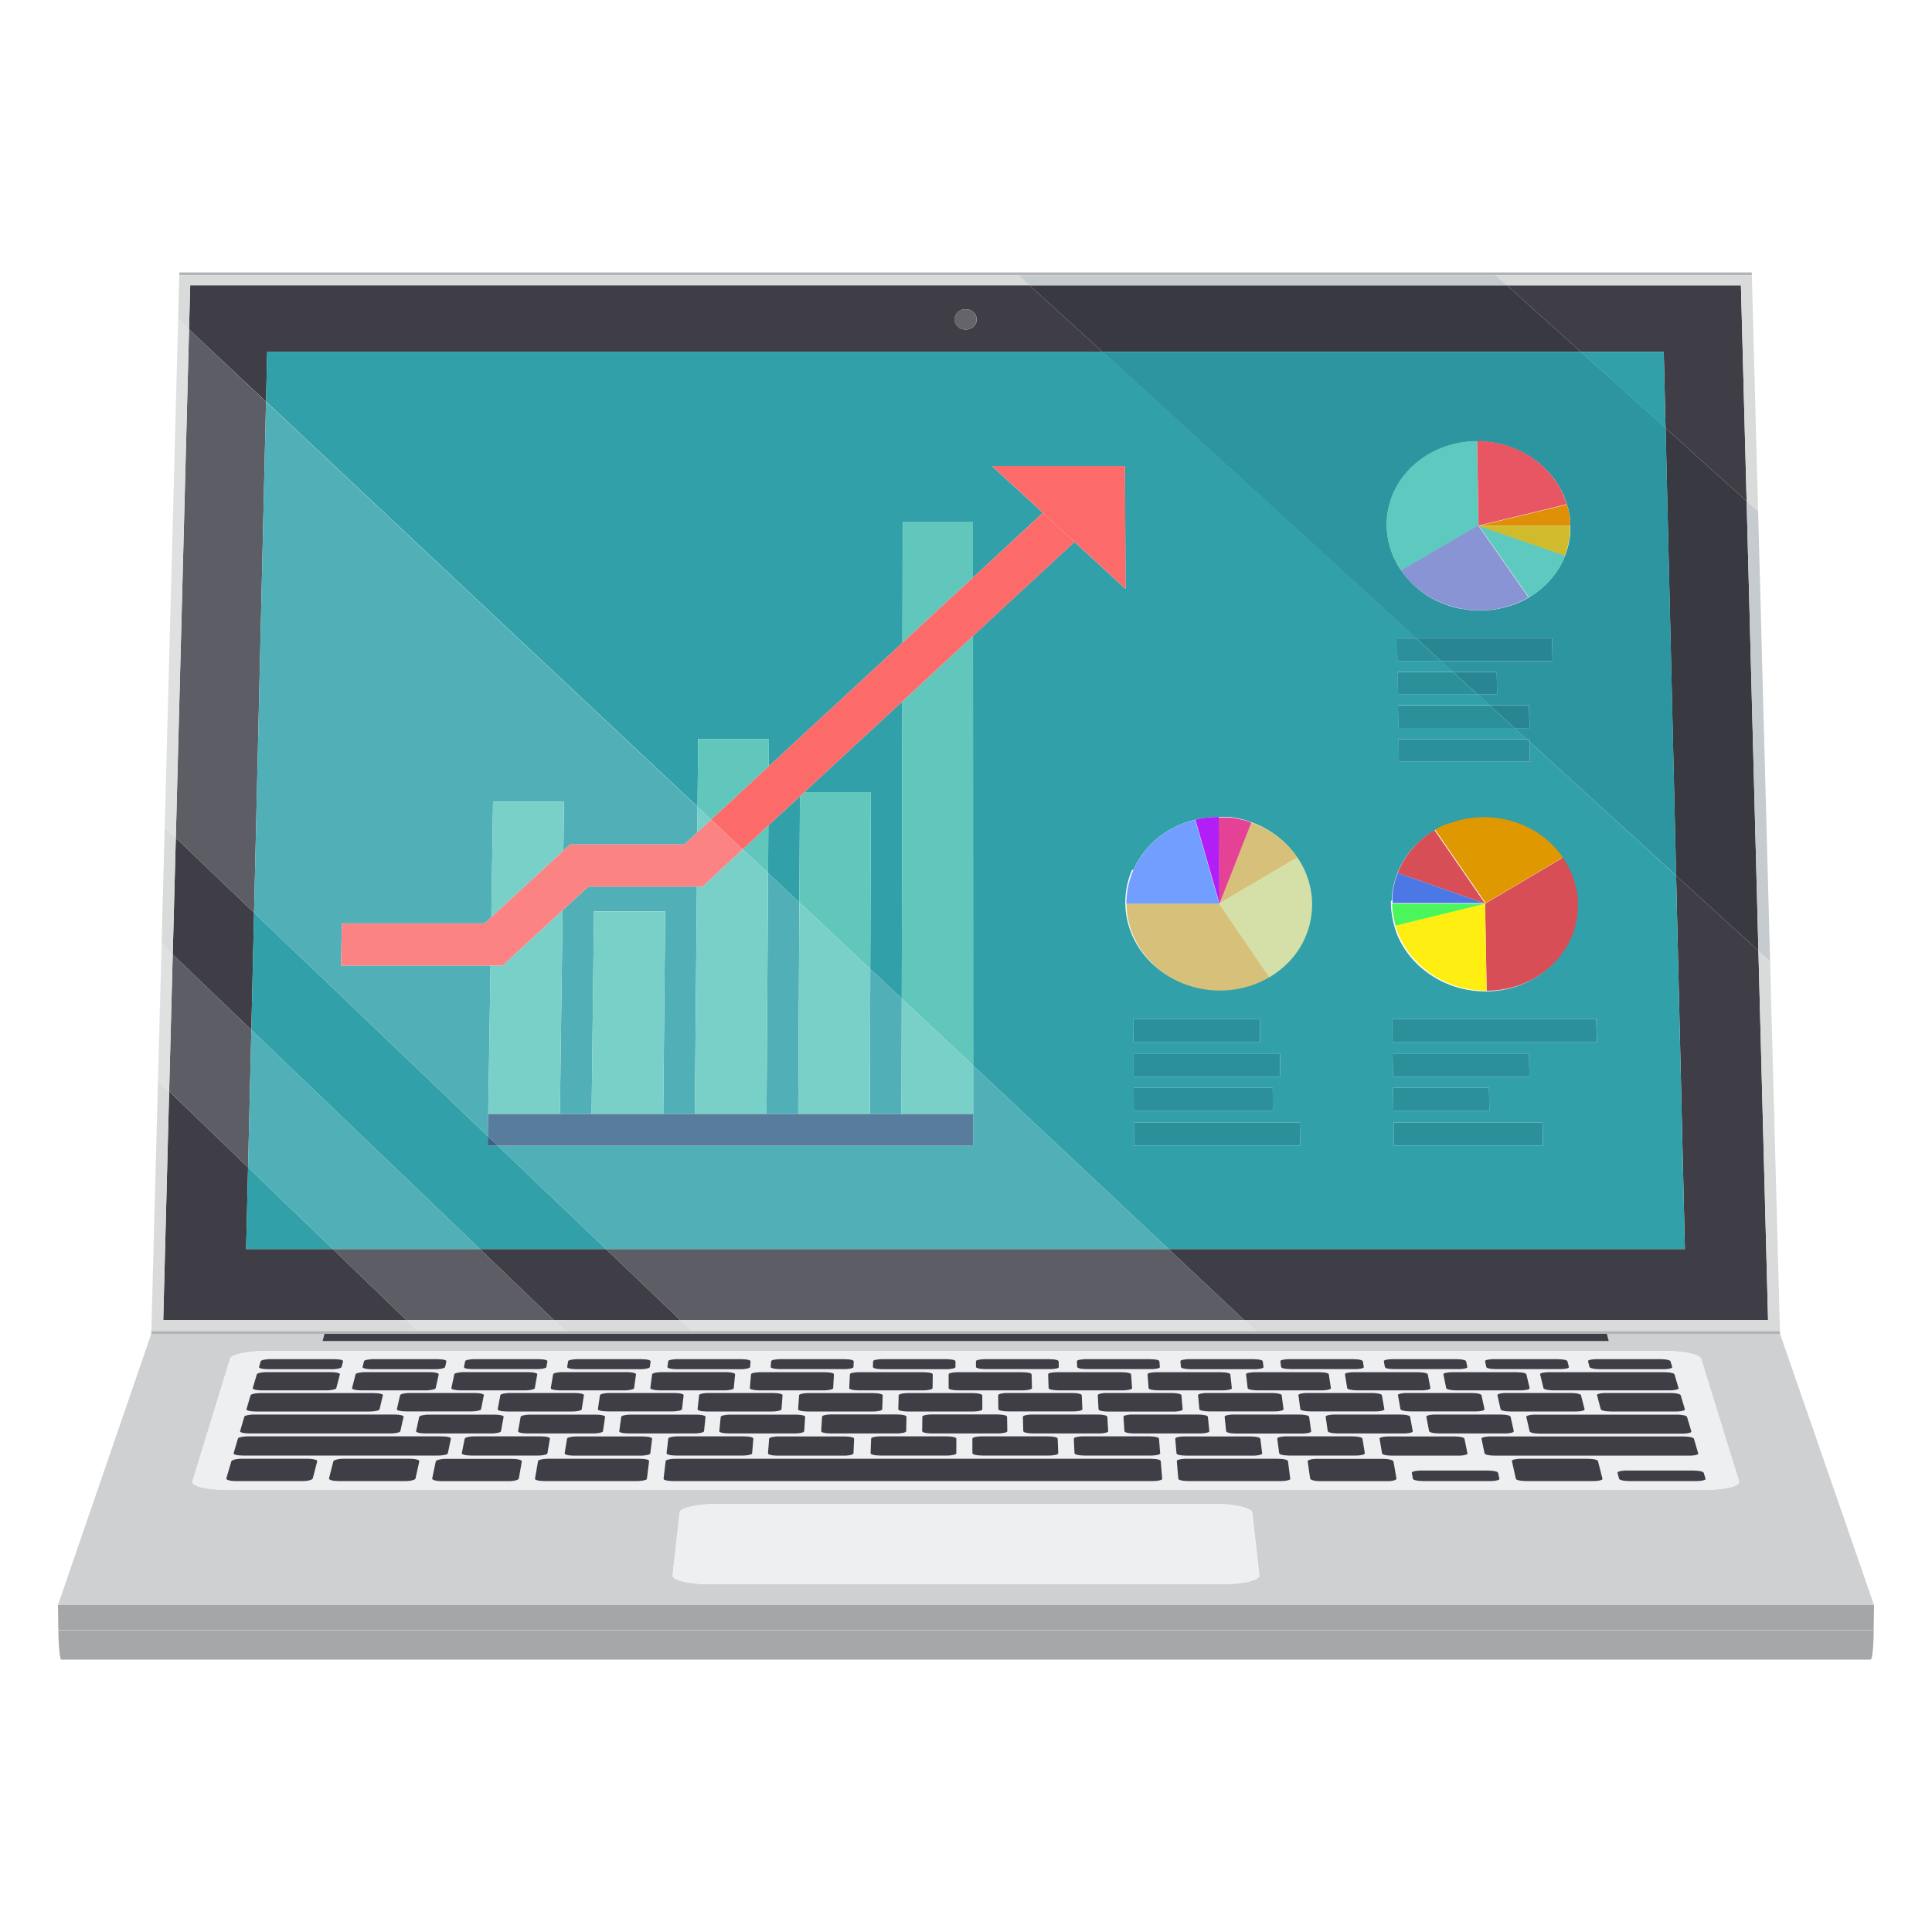<?xml version="1.0" encoding="UTF-8"?>
<svg id="Capa_1" data-name="Capa 1" xmlns="http://www.w3.org/2000/svg" viewBox="0 0 200 200">
  <defs>
    <style>
      .cls-1 {
        fill: #a6a7a9;
      }

      .cls-1, .cls-2, .cls-3, .cls-4, .cls-5, .cls-6, .cls-7, .cls-8, .cls-9, .cls-10, .cls-11, .cls-12, .cls-13, .cls-14, .cls-15, .cls-16, .cls-17, .cls-18, .cls-19, .cls-20, .cls-21, .cls-22, .cls-23, .cls-24, .cls-25, .cls-26, .cls-27, .cls-28, .cls-29, .cls-30, .cls-31, .cls-32, .cls-33, .cls-34, .cls-35, .cls-36, .cls-37, .cls-38 {
        stroke-width: 0px;
      }

      .cls-2 {
        fill: #2d959f;
      }

      .cls-3 {
        fill: #b11ef6;
      }

      .cls-4 {
        fill: #d9dada;
      }

      .cls-5 {
        fill: #61c7bd;
      }

      .cls-6 {
        fill: #3a6287;
      }

      .cls-7 {
        fill: #e08f09;
      }

      .cls-8 {
        fill: #b1b3b5;
      }

      .cls-9 {
        fill: #d0bb2c;
      }

      .cls-10 {
        fill: #e54295;
      }

      .cls-11 {
        fill: #5d5d65;
      }

      .cls-12 {
        fill: #a4a6a7;
      }

      .cls-13 {
        fill: #e09800;
      }

      .cls-14 {
        fill: #fc6a6a;
      }

      .cls-15 {
        fill: #eeeff0;
      }

      .cls-16 {
        fill: #729fff;
      }

      .cls-17 {
        fill: #ffee12;
      }

      .cls-18 {
        fill: #65646a;
      }

      .cls-19 {
        fill: #dfe0e0;
      }

      .cls-20 {
        fill: #79d0c8;
      }

      .cls-21 {
        fill: #8894d4;
      }

      .cls-22 {
        fill: #3f3d45;
      }

      .cls-23 {
        fill: #e85663;
      }

      .cls-24 {
        fill: #fc8384;
      }

      .cls-25 {
        fill: #393941;
      }

      .cls-26 {
        fill: #51b0b7;
      }

      .cls-27 {
        fill: #d7c17a;
      }

      .cls-28 {
        fill: #288693;
      }

      .cls-29 {
        fill: #ced0d1;
      }

      .cls-30 {
        fill: #587c9c;
      }

      .cls-31 {
        fill: #4bf65b;
      }

      .cls-32 {
        fill: #d5e0a9;
      }

      .cls-33 {
        fill: #5ec9be;
      }

      .cls-34 {
        fill: #2c909b;
      }

      .cls-35 {
        fill: #d74e56;
      }

      .cls-36 {
        fill: #4b78e5;
      }

      .cls-37 {
        fill: #31a0a8;
      }

      .cls-38 {
        fill: #c5cbce;
      }
    </style>
  </defs>
  <polygon class="cls-8" points="18.56 28.5 105.44 28.5 154.83 28.5 181.35 28.5 181.34 28.2 18.57 28.2 17.9 53.56 18.44 33.04 18.56 28.5"/>
  <polygon class="cls-8" points="184.26 137.78 130 137.78 71.6 137.78 58.51 137.78 43.25 137.78 15.67 137.78 16.36 111.87 16.73 97.7 16.93 90.13 15.66 138.08 184.27 138.08 184.26 137.78"/>
  <polygon class="cls-22" points="25.48 129.3 25.68 120.85 17.51 112.98 16.9 136.65 42.07 136.65 34.45 129.3 25.48 129.3"/>
  <path class="cls-22" d="M27.66,36.42h86.46l-7.55-6.89H19.69l-.12,4.57,7.97,7.48.12-5.16ZM98.9,32.65c.06-.13.14-.24.25-.34.1-.1.23-.17.36-.23.14-.05.29-.08.44-.08s.31.03.45.08c.14.05.26.13.37.23s.19.21.25.34c.06.13.09.27.09.41s-.03.29-.09.41c-.06.13-.14.24-.25.34-.1.1-.23.17-.37.23-.14.05-.29.08-.45.08s-.31-.03-.44-.08c-.14-.05-.26-.13-.36-.23-.1-.1-.19-.21-.24-.34-.06-.13-.09-.27-.09-.41s.03-.29.09-.41Z"/>
  <polygon class="cls-22" points="49.68 129.3 57.33 136.65 70.42 136.65 62.73 129.3 49.68 129.3"/>
  <polygon class="cls-22" points="174.42 129.3 120.97 129.3 128.79 136.65 183.03 136.65 182.03 98.42 173.51 90.64 174.42 129.3"/>
  <polygon class="cls-22" points="26.3 94.49 18.2 86.74 17.88 98.81 26.02 106.61 26.3 94.49"/>
  <polygon class="cls-22" points="172.23 36.42 172.42 44.33 180.81 51.88 180.22 29.54 155.99 29.54 163.64 36.42 172.23 36.42"/>
  <polygon class="cls-4" points="183.03 136.65 128.79 136.65 130 137.78 184.26 137.78 183.24 99.52 182.03 98.42 183.03 136.65"/>
  <polygon class="cls-4" points="57.33 136.65 58.51 137.78 71.6 137.78 70.42 136.65 57.33 136.65"/>
  <polygon class="cls-4" points="16.9 136.65 17.51 112.98 16.36 111.87 15.67 137.78 43.25 137.78 42.07 136.65 16.9 136.65"/>
  <polygon class="cls-4" points="155.99 29.54 180.22 29.54 180.81 51.88 182 52.95 181.35 28.5 154.83 28.5 155.99 29.54"/>
  <polygon class="cls-4" points="17.88 98.81 18.2 86.74 17.05 85.65 16.93 90.13 16.73 97.7 17.88 98.81"/>
  <polygon class="cls-4" points="106.58 29.54 105.44 28.5 18.56 28.5 18.44 33.04 19.57 34.1 19.69 29.54 106.58 29.54"/>
  <polygon class="cls-37" points="90.09 100.32 93.35 103.37 93.41 72.61 83.27 82 90.15 82 90.09 100.32"/>
  <polygon class="cls-37" points="62.73 129.3 51.53 118.6 50.49 118.6 50.5 117.62 26.3 94.49 26.02 106.61 49.68 129.3 62.73 129.3"/>
  <path class="cls-37" d="M72.27,76.49h7.33l-.02,2.84,13.84-12.79.02-12.48h7.28v5.73s7.24-6.7,7.24-6.7l-5.28-4.85h13.77l.07,12.73-5.29-4.87-10.51,9.73.02,44.48,20.23,18.99h53.45l-.91-38.66-15.17-13.85.04,2.05h-13.57l-.03-2.34h13.26l-1.25-1.14h-12.02l-.03-2.35h9.49l-1.25-1.14h-8.26l-.03-2.32h5.75l-1.24-1.13h-4.52l-.03-2.34h1.99l-32.49-29.67H27.66l-.12,5.16,44.67,41.94.06-7.03ZM117.32,105.5h13.1l.02,2.4h-13.11v-2.4ZM117.34,109.06h15.17l.02,2.4h-15.18v-2.4ZM117.36,112.61h14.39l.02,2.41h-14.4v-2.41ZM117.39,118.6v-2.41s17.17,0,17.17,0l.03,2.41h-17.19ZM144.16,109.06h14.13l.04,2.4h-14.14l-.03-2.4ZM144.21,112.61h9.93l.04,2.41h-9.94l-.03-2.41ZM144.29,118.6l-.03-2.41h15.43l.05,2.41h-15.44ZM165.3,107.9h-21.15l-.03-2.4h21.14l.05,2.4ZM144.11,93.2c0-.06,0-.11,0-.17,0-.06,0-.11,0-.17,0,0,0,0,0,0,0,0,0,0,0,0,0,0,0,0,0,0,0,0,0,0,0,0,0-.01,0-.03,0-.04,0-.01,0-.02,0-.04,0-.01,0-.02,0-.04,0-.01,0-.02,0-.04,0-.01,0-.02,0-.03,0-.01,0-.02,0-.03,0-.01,0-.02,0-.03,0-.01,0-.02,0-.03h0s0-.01,0-.01c0,0,0,0,0,0s0,0,0,0c.08-.69.24-1.36.47-2,.24-.64.55-1.24.92-1.8.37-.56.81-1.08,1.31-1.54.49-.47,1.04-.88,1.64-1.23h0c.08-.05.15-.09.23-.14.08-.04.16-.08.23-.13.08-.04.16-.08.24-.12.08-.04.16-.08.24-.11,0,0,0,0,0,0,0,0,0,0,0,0,0,0,0,0,0,0,0,0,0,0,0,0,.01,0,.03-.01.04-.02.01,0,.03-.01.04-.02.01,0,.03-.01.04-.02.01,0,.03-.01.04-.02,0,0,.01,0,.02,0,0,0,.01,0,.02,0,0,0,.01,0,.02,0,0,0,.01,0,.02,0,0,0,.02,0,.03-.01.01,0,.02,0,.03-.01,0,0,.02,0,.03-.01h.03s.02-.02.03-.03c.01,0,.02,0,.03-.01.01,0,.02,0,.03-.01.01,0,.02,0,.03-.01,0,0,.01,0,.02,0,0,0,.01,0,.02,0,0,0,.01,0,.02,0,0,0,.01,0,.02,0,.27-.1.55-.2.84-.28.02,0,.03,0,.05-.01.08-.02.16-.04.24-.06.19-.05.39-.1.58-.13.03,0,.06,0,.09-.01.02,0,.04,0,.05-.01.09-.01.18-.02.27-.03.17-.02.33-.05.5-.07.04,0,.07,0,.11,0,.12,0,.24-.01.36-.02.15,0,.31-.02.46-.02.04,0,.07,0,.11,0,.03,0,.06,0,.08,0,.13,0,.25.02.37.02.15,0,.3,0,.45.02.03,0,.06.01.09.01.09.01.19.03.28.04.21.03.42.05.62.09.32.06.64.14.96.24.31.09.62.2.92.32,0,0,0,0,0,0,0,0,0,0,0,0,0,0,0,0,0,0,0,0,0,0,0,0,.01,0,.02,0,.03.01.01,0,.02,0,.03.01.01,0,.02,0,.03.01.01,0,.02,0,.03.01.41.18.81.38,1.2.61.39.23.76.48,1.11.77.35.28.69.59,1,.92.31.33.61.69.87,1.07h-.01c.24.35.45.71.64,1.09.19.37.35.76.48,1.16s.24.81.31,1.23c.07.42.12.85.13,1.29.03,1.24-.22,2.42-.68,3.5-.47,1.08-1.15,2.05-2.01,2.87-.86.82-1.88,1.48-3.03,1.94-1.14.46-2.41.71-3.74.71s-2.61-.25-3.77-.71c-1.16-.46-2.21-1.12-3.1-1.94-.89-.82-1.61-1.79-2.11-2.87-.19-.4-.33-.81-.45-1.23h0s-.02-.09-.03-.14c-.13-.46-.22-.93-.27-1.42,0-.05-.01-.09-.02-.14-.02-.19-.03-.38-.03-.58,0-.06,0-.11,0-.17,0-.06,0-.11,0-.17ZM117.3,90.1c.46-1.06,1.13-2.01,1.96-2.82.83-.81,1.82-1.46,2.93-1.93.48-.2.99-.36,1.51-.49h0s.02,0,.03,0c.13-.03.27-.06.4-.09.03,0,.05-.01.08-.02.17-.03.35-.06.52-.09,0,0,0,0,.01,0,.09-.01.18-.02.26-.03.08,0,.17-.02.25-.03.18-.02.36-.03.53-.03h0s0,0,0,0,0,0,0,0h0s.05,0,.07,0c.02,0,.05,0,.08,0,.02,0,.05,0,.08,0h.13s.04,0,.06,0c.02,0,.04,0,.06,0,.02,0,.04,0,.06,0,0,0,.01,0,.02,0,0,0,.01,0,.02,0h.02s.01,0,.02,0c.01,0,.03,0,.04,0,.01,0,.03,0,.04,0s.03,0,.04,0,.03,0,.04,0c0,0,.01,0,.02,0,0,0,.01,0,.02,0,0,0,.01,0,.02,0,0,0,.01,0,.02,0,.01,0,.03,0,.04,0,.01,0,.03,0,.04,0,.02,0,.03,0,.05,0,.02,0,.03,0,.05,0,0,0,0,0,.01,0,0,0,0,0,.01,0,0,0,0,0,.01,0,0,0,0,0,.01,0,.02,0,.04,0,.05,0,.02,0,.04,0,.05,0,.02,0,.03,0,.05,0,.02,0,.04,0,.05,0h0s.04,0,.06,0c.02,0,.04,0,.06,0s.04,0,.06,0,.04,0,.06,0h0c.08,0,.16.02.23.03.08.01.16.02.23.04.08.01.15.03.23.04.08.01.15.03.23.05.1.02.21.05.31.07.1.03.21.05.31.08.02,0,.04.01.06.02.08.02.16.05.23.07,0,0,0,0,0,0,.1.03.2.07.3.1h0c.61.21,1.2.48,1.75.8.9.53,1.71,1.19,2.38,1.96.24.27.45.56.66.86h0s.02.03.02.04c.11.16.22.33.32.5.02.03.03.06.05.09.2.36.39.72.54,1.1.04.09.06.18.09.27.04.11.08.21.11.32,0,.02,0,.04.02.06.03.09.05.18.07.27.04.15.08.3.11.44.02.08.03.16.05.24.01.07.03.13.04.2.02.1.03.21.04.31,0,.07.02.13.02.2.02.24.04.48.04.72h0s0,.01,0,.02c0,.01,0,.03,0,.04,0,.25-.01.49-.03.73,0,.08-.01.17-.02.25-.02.22-.06.44-.1.66-.02.12-.05.24-.08.35-.01.05-.02.1-.03.16-.02.07-.04.13-.06.2-.06.2-.12.4-.19.59-.04.11-.08.22-.12.33-.02.06-.04.12-.07.18-.03.07-.07.13-.1.19-.05.11-.11.22-.16.33-.09.17-.18.33-.28.49-.07.12-.15.24-.23.36-.06.1-.13.19-.2.28-.11.15-.23.3-.35.45-.08.1-.16.19-.25.28-.07.08-.14.16-.22.24-.03.04-.07.07-.11.1-.05.04-.09.09-.13.14-.04.04-.08.07-.13.11-.1.09-.21.19-.32.28-.18.15-.36.29-.55.42-.07.05-.14.1-.21.15-.14.1-.29.19-.44.28-.01,0-.02.02-.04.02h0c-.43.26-.89.49-1.37.68-1.15.46-2.42.71-3.76.71s-2.6-.25-3.76-.71c-1.16-.46-2.2-1.12-3.08-1.93-.88-.82-1.59-1.79-2.08-2.86-.49-1.08-.77-2.26-.78-3.5,0-1.22.24-2.38.71-3.44Z"/>
  <polygon class="cls-37" points="82.75 93.42 82.81 82.43 79.54 85.45 79.51 90.38 82.75 93.42"/>
  <polygon class="cls-37" points="34.45 129.3 25.68 120.85 25.48 129.3 34.45 129.3"/>
  <polygon class="cls-37" points="172.23 36.42 163.64 36.42 172.42 44.33 172.23 36.42"/>
  <polygon class="cls-34" points="144.62 66.09 144.66 68.43 149.18 68.43 146.62 66.09 144.62 66.09"/>
  <polygon class="cls-34" points="144.67 69.56 144.71 71.89 152.97 71.89 150.42 69.56 144.67 69.56"/>
  <polygon class="cls-34" points="144.72 73.03 144.76 75.37 156.78 75.37 154.21 73.03 144.72 73.03"/>
  <polygon class="cls-34" points="144.77 76.51 144.81 78.85 158.38 78.85 158.34 76.79 158.03 76.51 144.77 76.51"/>
  <polygon class="cls-34" points="130.42 105.5 117.32 105.5 117.33 107.9 130.44 107.9 130.42 105.5"/>
  <polygon class="cls-34" points="132.5 109.06 117.34 109.06 117.35 111.46 132.53 111.46 132.5 109.06"/>
  <polygon class="cls-34" points="131.75 112.61 117.36 112.61 117.37 115.02 131.78 115.02 131.75 112.61"/>
  <polygon class="cls-34" points="117.38 116.19 117.39 118.6 134.58 118.6 134.56 116.19 117.38 116.19"/>
  <polygon class="cls-34" points="144.14 107.9 165.3 107.9 165.25 105.5 144.11 105.5 144.14 107.9"/>
  <polygon class="cls-34" points="158.29 109.06 144.16 109.06 144.19 111.46 158.33 111.46 158.29 109.06"/>
  <polygon class="cls-34" points="154.14 112.61 144.21 112.61 144.24 115.02 154.18 115.02 154.14 112.61"/>
  <polygon class="cls-34" points="144.26 116.19 144.29 118.6 159.73 118.6 159.69 116.19 144.26 116.19"/>
  <polygon class="cls-5" points="79.54 85.45 76.88 87.92 79.51 90.38 79.54 85.45"/>
  <polygon class="cls-5" points="79.58 79.33 79.6 76.49 72.27 76.49 72.21 83.53 73.62 84.85 79.58 79.33"/>
  <polygon class="cls-5" points="90.09 100.32 90.15 82 83.27 82 82.81 82.43 82.75 93.42 90.09 100.32"/>
  <polygon class="cls-5" points="100.72 54.05 93.45 54.05 93.42 66.54 100.72 59.79 100.72 54.05"/>
  <polygon class="cls-5" points="93.35 103.37 100.74 110.31 100.73 65.83 93.41 72.61 93.35 103.37"/>
  <polygon class="cls-14" points="76.88 87.92 79.54 85.45 82.81 82.43 83.27 82 93.41 72.61 100.73 65.83 111.24 56.1 107.97 53.09 100.72 59.79 93.42 66.54 79.58 79.33 73.62 84.85 76.88 87.92"/>
  <path class="cls-27" d="M134.58,98.05c.1-.16.19-.33.28-.49-.05.09-.09.17-.14.26-.05.08-.1.16-.14.24Z"/>
  <path class="cls-27" d="M135.84,93.54s0,0,0-.01c0,.02,0,.03,0,.05,0-.01,0-.03,0-.04Z"/>
  <path class="cls-27" d="M135.81,94.31c0,.08-.01.17-.02.25,0-.08.02-.17.02-.25Z"/>
  <path class="cls-27" d="M135.77,92.61c0,.07.02.13.02.2,0-.07-.02-.13-.02-.2Z"/>
  <path class="cls-27" d="M135.51,95.94c-.06.2-.12.4-.19.59.07-.19.14-.39.19-.59Z"/>
  <path class="cls-27" d="M135.68,95.23c-.02.12-.05.24-.08.35.03-.12.06-.23.08-.35Z"/>
  <path class="cls-27" d="M135.46,91.14c.03.09.05.18.07.27-.02-.09-.05-.18-.07-.27Z"/>
  <path class="cls-27" d="M135.12,97.04c.03-.06.05-.12.07-.18-.05.13-.11.25-.17.38.03-.07.07-.13.1-.19Z"/>
  <path class="cls-27" d="M135.65,91.85c.02.08.03.16.05.24-.02-.08-.03-.16-.05-.24Z"/>
  <path class="cls-27" d="M135.33,90.77c-.03-.09-.06-.18-.09-.27-.15-.38-.34-.75-.54-1.1.1.17.19.34.27.51.14.29.26.58.36.87Z"/>
  <path class="cls-27" d="M132.64,100.29c-.18.15-.36.29-.55.42.19-.13.37-.27.55-.42Z"/>
  <path class="cls-27" d="M133.8,99.14c-.08.1-.16.19-.25.28.09-.09.17-.19.25-.28Z"/>
  <path class="cls-27" d="M128.97,84.97c.08.02.16.05.23.07-.08-.02-.15-.05-.23-.07Z"/>
  <path class="cls-27" d="M134.33,88.8c.11.17.22.33.32.5-.1-.17-.21-.34-.32-.5Z"/>
  <path class="cls-27" d="M133.09,99.9s.09-.09.13-.14c-.08.08-.17.16-.26.24.04-.04.09-.07.13-.11Z"/>
  <path class="cls-27" d="M134.31,88.76c-.2-.3-.42-.59-.66-.86-.67-.77-1.48-1.43-2.38-1.96-.55-.32-1.14-.58-1.75-.8l-3.3,8.4,8.1-4.78Z"/>
  <path class="cls-27" d="M131.88,100.86c-.14.1-.29.19-.44.28.15-.09.29-.18.44-.28Z"/>
  <path class="cls-27" d="M134.35,98.41c-.06.1-.13.19-.2.28.07-.09.13-.19.2-.28Z"/>
  <path class="cls-27" d="M119.45,99.9c.88.82,1.92,1.48,3.08,1.93,1.16.46,2.43.71,3.76.71s2.61-.25,3.76-.71c.48-.19.93-.42,1.37-.68l-5.2-7.62h-9.61c0,1.24.28,2.42.78,3.5.49,1.08,1.2,2.05,2.08,2.86Z"/>
  <path class="cls-10" d="M129.51,85.14c-.1-.04-.2-.07-.31-.11-.08-.02-.15-.05-.23-.07-.23-.06-.45-.12-.69-.17-.08-.02-.15-.03-.23-.05-.08-.01-.15-.03-.23-.04-.08-.01-.15-.02-.23-.04-.08-.01-.16-.02-.23-.03h0s-.04,0-.06,0-.04,0-.06,0-.04,0-.06,0c-.02,0-.04,0-.06,0h0s-.04,0-.05,0c-.02,0-.04,0-.05,0-.02,0-.04,0-.05,0-.02,0-.04,0-.05,0,0,0,0,0-.01,0,0,0,0,0-.01,0,0,0,0,0-.01,0,0,0,0,0-.01,0-.02,0-.03,0-.05,0-.02,0-.03,0-.05,0-.01,0-.03,0-.04,0-.02,0-.03,0-.04,0,0,0-.01,0-.02,0,0,0-.01,0-.02,0,0,0-.01,0-.02,0,0,0-.01,0-.02,0-.01,0-.03,0-.04,0s-.03,0-.04,0-.03,0-.04,0c-.01,0-.03,0-.04,0,0,0-.01,0-.02,0h-.02s-.01,0-.02,0c0,0-.01,0-.02,0-.02,0-.04,0-.06,0-.02,0-.04,0-.06,0-.02,0-.04,0-.06,0h-.06l.08,8.97,3.3-8.4Z"/>
  <path class="cls-10" d="M129.51,85.14c-.1-.04-.2-.07-.3-.1,0,0,0,0,0,0,.1.03.21.07.31.11h0Z"/>
  <path class="cls-10" d="M128.91,84.95c-.1-.03-.2-.06-.31-.08-.1-.03-.21-.05-.31-.07.23.05.46.11.69.17-.02,0-.04-.01-.06-.02Z"/>
  <path class="cls-16" d="M123.74,84.86c.13-.03.27-.06.4-.09-.14.03-.27.06-.4.09Z"/>
  <path class="cls-16" d="M124.76,84.66c.09-.01.18-.02.26-.03-.09,0-.18.02-.26.03Z"/>
  <path class="cls-16" d="M123.71,84.86c-.52.13-1.03.29-1.51.49-1.11.47-2.1,1.13-2.93,1.93-.83.81-1.5,1.76-1.96,2.82-.46,1.06-.71,2.22-.71,3.44h9.61l-2.5-8.68Z"/>
  <path class="cls-32" d="M131.41,101.16s.02-.01.04-.02c.15-.09.29-.18.44-.28.07-.05.14-.1.21-.15.19-.13.37-.27.55-.42.11-.09.22-.18.32-.28.09-.08.17-.16.26-.24.11-.11.22-.23.33-.34.09-.09.17-.19.25-.28.12-.15.24-.29.35-.45.07-.09.13-.19.2-.28.08-.12.15-.24.23-.36.05-.08.1-.16.14-.24.05-.09.09-.17.14-.26.06-.11.11-.22.16-.33.06-.12.11-.25.17-.38.04-.11.08-.22.12-.33.07-.2.14-.39.19-.59.03-.12.07-.24.09-.36.03-.12.06-.23.08-.35.04-.22.08-.44.1-.66,0-.08.02-.17.02-.25.02-.24.03-.49.03-.73,0-.02,0-.03,0-.05,0-.24-.02-.48-.04-.72,0-.07-.02-.13-.02-.2-.02-.17-.05-.34-.08-.51-.02-.08-.03-.16-.05-.24-.03-.15-.07-.3-.11-.44-.02-.09-.05-.18-.07-.27-.04-.13-.08-.25-.13-.37-.11-.29-.22-.58-.36-.87-.08-.17-.18-.34-.27-.51-.02-.03-.03-.06-.05-.09-.1-.17-.21-.34-.32-.5,0-.01-.02-.03-.03-.04l-8.1,4.78,5.2,7.62Z"/>
  <path class="cls-32" d="M134.31,88.76h0s.02.03.03.04c0-.01-.02-.03-.02-.04Z"/>
  <path class="cls-32" d="M135.54,91.41c.04.15.08.29.11.44-.03-.15-.07-.3-.11-.44Z"/>
  <path class="cls-32" d="M134.65,89.3s.03.06.05.09c-.02-.03-.03-.06-.05-.09Z"/>
  <path class="cls-32" d="M135.45,91.08c-.03-.11-.08-.21-.11-.32.04.12.09.25.13.37,0-.02,0-.04-.02-.06Z"/>
  <path class="cls-32" d="M133.33,99.66c.08-.08.15-.16.22-.24-.11.12-.22.23-.33.34.04-.03.07-.07.11-.1Z"/>
  <path class="cls-32" d="M132.96,100.01c-.1.1-.21.19-.32.28.11-.09.22-.18.32-.28Z"/>
  <path class="cls-32" d="M135.03,97.23c-.05.11-.11.22-.16.33.06-.11.11-.22.16-.33Z"/>
  <path class="cls-32" d="M131.41,101.16s.02-.02.04-.02c-.01,0-.02.01-.04.02h0Z"/>
  <path class="cls-32" d="M132.09,100.71c-.07.05-.14.1-.21.15.07-.05.14-.1.21-.15Z"/>
  <path class="cls-32" d="M134.15,98.69c-.11.15-.23.3-.35.45.12-.15.24-.29.35-.45Z"/>
  <path class="cls-32" d="M135.73,92.3c-.01-.07-.03-.13-.04-.2.03.17.06.34.08.51-.01-.1-.02-.21-.04-.31Z"/>
  <path class="cls-32" d="M134.58,98.05c-.07.12-.15.24-.23.36.08-.12.16-.24.23-.36Z"/>
  <path class="cls-32" d="M135.84,93.58c0,.25-.01.49-.03.73.02-.24.03-.49.03-.73Z"/>
  <path class="cls-32" d="M135.84,93.52c0-.24-.02-.48-.04-.72.02.24.04.48.04.72h0Z"/>
  <path class="cls-32" d="M135.32,96.53c-.04.11-.08.22-.12.33.04-.11.08-.22.12-.33Z"/>
  <path class="cls-32" d="M135.57,95.74c.01-.05.02-.1.03-.16-.03.12-.06.24-.09.36.02-.07.04-.13.06-.2Z"/>
  <path class="cls-32" d="M135.78,94.57c-.02.22-.06.44-.1.66.04-.22.08-.44.1-.66Z"/>
  <path class="cls-3" d="M126.13,84.57h-.07s-.05,0-.08,0c-.03,0-.05,0-.08,0-.02,0-.05,0-.07,0h0s0,0,0,0,0,0,0,0h0c-.27,0-.53.03-.79.06-.09,0-.18.02-.26.03-.21.03-.41.06-.61.1-.13.03-.27.06-.4.09-.01,0-.02,0-.03,0l2.5,8.68-.08-8.97Z"/>
  <path class="cls-3" d="M124.75,84.67c-.18.02-.35.05-.52.09-.03,0-.05.01-.08.02.2-.04.41-.08.61-.1,0,0,0,0-.01,0Z"/>
  <path class="cls-3" d="M125.28,84.61c-.09,0-.17.02-.25.03.26-.03.52-.05.79-.06-.18,0-.36.02-.53.03Z"/>
  <path class="cls-3" d="M123.71,84.86h0s.02,0,.03,0c-.01,0-.02,0-.03,0Z"/>
  <path class="cls-35" d="M150.86,84.94c-.29.08-.57.17-.84.28.29-.11.59-.21.89-.29-.02,0-.03,0-.05.01Z"/>
  <path class="cls-35" d="M144.36,91.43c.05-.18.1-.36.15-.53.06-.17.12-.35.19-.52l9.04,3.16-5.24-7.6c-.6.35-1.14.77-1.64,1.23-.49.47-.93.98-1.31,1.54-.37.56-.68,1.16-.92,1.8-.24.64-.4,1.3-.47,2,.02-.18.05-.37.08-.55.03-.18.07-.36.12-.54Z"/>
  <path class="cls-35" d="M153.58,84.57c-.16,0-.31.01-.46.02.19,0,.38-.02.58-.02-.04,0-.07,0-.11,0Z"/>
  <path class="cls-35" d="M152.65,84.61c-.17.02-.34.05-.5.07.2-.03.41-.06.61-.07-.04,0-.07,0-.11,0Z"/>
  <path class="cls-35" d="M151.74,84.73c-.2.04-.39.09-.58.13.22-.05.45-.11.67-.15-.03,0-.06,0-.09.01Z"/>
  <path class="cls-35" d="M157.46,85.33c-.3-.12-.6-.23-.92-.32-.31-.09-.63-.17-.96-.24-.2-.04-.41-.06-.62-.09.23.03.46.06.68.11.62.13,1.22.31,1.81.55Z"/>
  <path class="cls-35" d="M154.6,84.62c-.15-.01-.3-.01-.45-.02.18.01.36.02.54.04-.03,0-.06-.01-.09-.01Z"/>
  <path class="cls-35" d="M153.89,102.56c1.33,0,2.6-.25,3.74-.71,1.14-.46,2.17-1.12,3.03-1.94.86-.82,1.54-1.79,2.01-2.87.47-1.08.71-2.26.68-3.5,0-.44-.05-.87-.13-1.29-.07-.42-.18-.83-.31-1.23s-.3-.79-.48-1.16c-.19-.38-.4-.74-.64-1.08l-8.05,4.77.16,9.02Z"/>
  <path class="cls-36" d="M153.74,93.54l-9.04-3.16c-.07.17-.13.34-.19.52-.06.17-.11.35-.15.53-.05.18-.08.36-.12.54-.03.18-.06.36-.08.55,0,0,0,0,0,0s0,0,0,0c0,0,0,0,0,0h0s0,.03,0,.04c0,.01,0,.02,0,.03,0,.01,0,.02,0,.03,0,.01,0,.02,0,.03,0,.01,0,.02,0,.04,0,.01,0,.02,0,.04,0,.01,0,.02,0,.04,0,.01,0,.02,0,.04,0,0,0,0,0,0,0,0,0,0,0,0,0,0,0,0,0,0,0,0,0,0,0,0,0,.06,0,.11,0,.17,0,.06,0,.11,0,.17,0,.06,0,.11,0,.17,0,.06,0,.11,0,.17h9.63Z"/>
  <path class="cls-17" d="M144.21,94.69c-.02-.14-.04-.29-.06-.44.05.49.14.96.27,1.42-.04-.14-.07-.28-.1-.42-.04-.19-.08-.38-.11-.57Z"/>
  <path class="cls-17" d="M144.46,95.81c.12.42.27.84.45,1.23.5,1.08,1.23,2.05,2.11,2.87.89.82,1.94,1.48,3.1,1.94,1.16.46,2.44.71,3.77.71l-.16-9.02-9.28,2.27Z"/>
  <path class="cls-13" d="M161.79,88.77h.01c-.27-.39-.56-.75-.87-1.08-.31-.33-.65-.64-1-.92-.35-.28-.72-.54-1.11-.77-.39-.23-.79-.43-1.2-.61-.01,0-.02,0-.03-.01-.01,0-.02,0-.03-.01-.01,0-.02,0-.03-.01-.01,0-.02,0-.03-.01,0,0,0,0,0,0,0,0,0,0,0,0,0,0,0,0,0,0,0,0,0,0,0,0-.58-.24-1.19-.42-1.81-.55-.23-.05-.46-.08-.68-.11-.09-.01-.19-.03-.28-.04-.18-.02-.36-.03-.54-.04-.15,0-.3-.02-.46-.02-.19,0-.38,0-.58.02-.12,0-.24,0-.36.02-.2.02-.41.05-.61.07-.11.01-.21.03-.32.04-.22.04-.45.09-.67.15-.08.02-.16.03-.24.06-.3.08-.6.18-.89.29,0,0-.01,0-.02,0,0,0-.01,0-.02,0,0,0-.01,0-.02,0,0,0-.01,0-.02,0-.01,0-.02,0-.03.01-.01,0-.02,0-.03.01-.01,0-.02,0-.03.01-.01,0-.02,0-.03.01h-.03s-.02.02-.03.02c0,0-.02,0-.03.01,0,0-.02,0-.03.01,0,0-.01,0-.02,0,0,0-.01,0-.02,0,0,0-.01,0-.02,0,0,0-.01,0-.02,0-.01,0-.03.01-.04.02-.01,0-.03.01-.04.02-.01,0-.03.01-.04.02-.01,0-.03.01-.04.02,0,0,0,0,0,0,0,0,0,0,0,0,0,0,0,0,0,0,0,0,0,0,0,0-.08.04-.16.07-.24.11-.08.04-.16.08-.24.12-.08.04-.16.08-.23.13-.08.04-.15.09-.23.13h0s5.24,7.6,5.24,7.6l8.05-4.77Z"/>
  <path class="cls-13" d="M154.69,84.63c.09.01.19.03.28.04-.09-.01-.19-.03-.28-.04Z"/>
  <path class="cls-13" d="M153.78,84.57s-.06,0-.08,0c.15,0,.3.01.46.02-.13,0-.25-.02-.37-.02Z"/>
  <path class="cls-13" d="M151.88,84.71s-.04,0-.05.01c.1-.02.21-.03.32-.04-.09.01-.18.02-.27.03Z"/>
  <path class="cls-13" d="M150.91,84.92c.08-.02.16-.04.24-.06-.08.02-.16.03-.24.06Z"/>
  <path class="cls-13" d="M152.76,84.61c.12,0,.24-.01.36-.02-.12,0-.24,0-.36.02Z"/>
  <path class="cls-31" d="M144.11,93.54c0,.24.03.48.05.71.02.15.03.29.06.44.03.19.07.38.11.57.03.14.07.28.1.42.01.05.03.09.04.14l9.28-2.27h-9.63Z"/>
  <path class="cls-31" d="M144.46,95.81h0s-.03-.09-.04-.14c.01.05.02.09.03.14Z"/>
  <path class="cls-31" d="M144.14,94.12s.01.09.02.14c-.02-.24-.05-.47-.05-.71,0,.19.01.38.03.58Z"/>
  <polygon class="cls-6" points="50.49 118.6 51.53 118.6 50.5 117.62 50.49 118.6"/>
  <polygon class="cls-14" points="116.53 60.97 116.46 48.24 102.69 48.24 107.97 53.09 111.24 56.1 116.53 60.97"/>
  <polygon class="cls-11" points="25.68 120.85 26.02 106.61 17.88 98.81 17.51 112.98 25.68 120.85"/>
  <polygon class="cls-11" points="34.45 129.3 42.07 136.65 57.33 136.65 49.68 129.3 34.45 129.3"/>
  <polygon class="cls-19" points="42.07 136.65 43.25 137.78 58.51 137.78 57.33 136.65 42.07 136.65"/>
  <polygon class="cls-19" points="17.88 98.81 16.73 97.7 16.36 111.87 17.51 112.98 17.88 98.81"/>
  <polygon class="cls-26" points="49.68 129.3 26.02 106.61 25.68 120.85 34.45 129.3 49.68 129.3"/>
  <polygon class="cls-25" points="173.51 90.64 182.03 98.42 180.81 51.88 172.42 44.33 173.51 90.64"/>
  <polygon class="cls-25" points="114.12 36.42 163.64 36.42 155.99 29.54 106.58 29.54 114.12 36.42"/>
  <polygon class="cls-38" points="182.03 98.42 183.24 99.52 182 52.95 180.81 51.88 182.03 98.42"/>
  <polygon class="cls-38" points="155.99 29.54 154.83 28.5 105.44 28.5 106.58 29.54 155.99 29.54"/>
  <path class="cls-2" d="M160.68,66.09l.05,2.34h-11.55l1.24,1.13h4.52l.04,2.32h-2.01l1.25,1.14h4.08l.04,2.35h-1.55l1.25,1.14h.3v.28s15.18,13.85,15.18,13.85l-1.09-46.32-8.78-7.9h-49.52l32.49,29.67h14.06ZM145.73,59.92s-.01-.02-.02-.02c0,0-.01-.02-.02-.02,0,0-.01-.02-.02-.02,0,0-.01-.02-.02-.02,0,0,0,0,0,0,0,0,0,0,0,0s0,0,0,0c0,0,0,0,0,0-.05-.06-.1-.12-.15-.18-.05-.06-.1-.12-.14-.18-.04-.05-.08-.11-.12-.16-.04-.05-.07-.1-.1-.14-.02-.02-.03-.05-.05-.07h0c-.1-.15-.21-.3-.3-.45-.25-.42-.47-.86-.65-1.31-.18-.46-.32-.93-.42-1.41-.1-.49-.15-.99-.16-1.5-.02-1.21.23-2.36.7-3.41.47-1.05,1.15-1.99,2-2.78.85-.79,1.86-1.43,2.99-1.87,1.13-.44,2.37-.69,3.68-.69,1.15,0,2.25.19,3.27.53,1.02.35,1.97.85,2.8,1.47.83.63,1.55,1.38,2.12,2.23.48.72.85,1.5,1.1,2.34,0,.03.02.06.03.09.01.04.02.08.04.12.01.04.02.08.03.12.01.04.02.08.03.12.03.1.05.21.07.31.02.1.04.21.06.31.02.11.03.21.04.32s.02.21.03.32c0,0,0,0,0,.01,0,0,0,0,0,.01,0,0,0,0,0,.01,0,0,0,0,0,.01,0,.01,0,.03,0,.04,0,.01,0,.03,0,.04,0,.01,0,.03,0,.04,0,.01,0,.03,0,.04,0,.02,0,.04,0,.06,0,.02,0,.04,0,.06,0,.02,0,.04,0,.06,0,.02,0,.04,0,.06,0,.02,0,.04,0,.05,0,.02,0,.04,0,.05,0,.02,0,.04,0,.05v.05s0,.01,0,.02c0,0,0,.01,0,.02,0,0,0,.01,0,.02,0,0,0,.01,0,.02,0,.01,0,.03,0,.04s0,.03,0,.04c0,.01,0,.03,0,.04,0,.01,0,.03,0,.04,0,0,0,0,0,.01h0s0,.02,0,.03c0,0,0,0,0,.01,0,.01,0,.03,0,.04,0,.01,0,.03,0,.04,0,.01,0,.03,0,.04,0,.01,0,.03,0,.04,0,0,0,0,0,.01,0,0,0,0,0,.01,0,0,0,0,0,.01,0,0,0,0,0,.01,0,.02,0,.03,0,.05,0,.02,0,.03,0,.05,0,.02,0,.03,0,.05,0,.02,0,.03,0,.05,0,0,0,0,0,0h0s0,0,0,0c0,0,0,0,0,0,0,.09-.02.18-.03.27-.01.09-.02.18-.04.27-.01.09-.03.18-.05.27-.02.09-.04.18-.06.26-.02.1-.05.19-.07.28-.03.09-.05.19-.08.28-.02.06-.04.12-.06.18-.03.09-.06.18-.1.27-.01.04-.03.07-.04.11h0c-.07.18-.14.36-.22.53-.25.53-.55,1.02-.9,1.49-.35.46-.75.9-1.19,1.29-.44.39-.92.74-1.44,1.05h0s-.01,0-.02.01-.01,0-.02.01c0,0-.01,0-.02.01,0,0-.01,0-.02.01,0,0-.02.01-.03.02,0,0-.02.01-.03.02-.01,0-.02.01-.03.02-.01,0-.02.01-.03.02,0,0,0,0,0,0,0,0,0,0,0,0,0,0,0,0,0,0,0,0,0,0,0,0-.35.19-.72.37-1.1.52-.32.13-.65.23-.99.33-.03,0-.06.02-.09.03,0,0-.01,0-.02,0-.03,0-.06.02-.09.03-.11.03-.22.05-.33.07-.06.01-.11.03-.17.04-.13.03-.25.05-.38.07-.08.01-.15.03-.23.04-.05,0-.09.02-.14.02-.07,0-.14.01-.21.02-.09,0-.18.02-.27.03-.11,0-.22.02-.33.02-.04,0-.08,0-.12,0-.06,0-.11,0-.17,0-.07,0-.14,0-.21,0-.05,0-.09,0-.14,0-.05,0-.09,0-.14,0-.14,0-.29-.01-.43-.02-.04,0-.08,0-.12,0-.08,0-.16-.01-.24-.02-.07,0-.14-.02-.21-.03-.03,0-.06,0-.1-.01-.16-.02-.32-.05-.48-.08-.01,0-.03,0-.04,0-.01,0-.02,0-.03,0-.06-.01-.12-.02-.18-.03-.04,0-.09-.02-.13-.03-.27-.06-.54-.13-.81-.21-.02,0-.04,0-.06-.02-.04-.01-.07-.03-.11-.04-.29-.09-.57-.2-.85-.32,0,0,0,0,0,0,0,0,0,0,0,0,0,0,0,0,0,0,0,0,0,0,0,0-.01,0-.02-.01-.04-.02-.01,0-.02-.01-.04-.02-.01,0-.02-.01-.04-.02-.01,0-.02-.01-.04-.02,0,0-.02,0-.02-.01,0,0-.02,0-.03-.01,0,0-.02,0-.02-.01,0,0-.02,0-.02-.01,0,0-.01,0-.02,0,0,0,0,0-.01,0,0,0,0,0-.01,0,0,0-.01,0-.02,0-.29-.14-.58-.29-.85-.45-.28-.17-.55-.34-.8-.54-.26-.19-.51-.4-.75-.62-.24-.22-.47-.45-.68-.7Z"/>
  <polygon class="cls-28" points="160.68 66.09 146.62 66.09 149.18 68.43 160.72 68.43 160.68 66.09"/>
  <polygon class="cls-28" points="154.94 69.56 150.42 69.56 152.97 71.89 154.98 71.89 154.94 69.56"/>
  <polygon class="cls-28" points="158.29 73.03 154.21 73.03 156.78 75.37 158.33 75.37 158.29 73.03"/>
  <polygon class="cls-28" points="158.03 76.51 158.34 76.79 158.34 76.51 158.03 76.51"/>
  <path class="cls-33" d="M152.93,63.2c-.14,0-.29-.01-.43-.02.14,0,.29.02.43.02Z"/>
  <path class="cls-33" d="M152.14,63.16c.08,0,.16.01.24.02-.15-.01-.3-.03-.45-.05.07,0,.14.02.21.03Z"/>
  <path class="cls-33" d="M153.21,63.21c.07,0,.14,0,.21,0-.12,0-.24,0-.35,0,.05,0,.09,0,.14,0Z"/>
  <path class="cls-33" d="M151.83,63.12c-.16-.02-.32-.05-.48-.08.16.03.32.05.48.08Z"/>
  <path class="cls-33" d="M154.04,63.17c-.11,0-.22.02-.33.02.11,0,.22-.01.33-.02Z"/>
  <path class="cls-33" d="M150.1,62.73s.04,0,.06.02c-.06-.02-.11-.04-.17-.06.04.01.07.03.11.04Z"/>
  <path class="cls-33" d="M151.1,62.99c.06.01.12.02.18.03-.11-.02-.21-.04-.31-.07.04,0,.09.03.13.03Z"/>
  <path class="cls-33" d="M156.94,62.51c.38-.15.75-.33,1.1-.52-.67.37-1.37.65-2.08.85.34-.09.67-.2.99-.33Z"/>
  <path class="cls-33" d="M154.52,63.13s.09-.02.14-.02c-.12.02-.23.03-.35.04.07,0,.14-.01.21-.02Z"/>
  <path class="cls-33" d="M155.76,62.89s.06-.02.09-.03c-.14.04-.28.07-.42.1.11-.02.22-.05.33-.07Z"/>
  <path class="cls-33" d="M155.26,63c-.13.03-.25.05-.38.07.13-.02.25-.04.38-.07Z"/>
  <path class="cls-33" d="M152.91,45.66c-1.31,0-2.55.24-3.68.69-1.13.44-2.14,1.08-2.99,1.87-.85.79-1.53,1.73-2,2.78-.47,1.05-.72,2.2-.7,3.41,0,.51.06,1.01.16,1.5.1.49.24.96.42,1.41.18.46.4.89.65,1.31.09.15.2.3.3.45l7.98-4.67-.15-8.75Z"/>
  <path class="cls-33" d="M158.26,61.86c.52-.31,1-.66,1.44-1.05.44-.39.84-.82,1.19-1.29.35-.46.65-.96.9-1.49.08-.17.15-.36.22-.54l-8.94-3.09,5.2,7.44Z"/>
  <path class="cls-33" d="M162.05,57.39c.03-.09.07-.18.1-.27-.01.03-.02.07-.03.1-.02.06-.04.11-.06.17Z"/>
  <path class="cls-33" d="M162.55,54.89s0,0,0-.01h0s0,0,0,.01h0Z"/>
  <path class="cls-33" d="M145.13,59.16s.07.1.1.14c0,0-.01-.02-.02-.03-.03-.04-.06-.08-.08-.12Z"/>
  <path class="cls-33" d="M145.69,59.88s-.01-.02-.02-.02-.01-.02-.02-.02c0,0,.01.02.02.02,0,0,.01.02.02.02,0,0,.01.02.02.02,0,0,.01.02.02.02,0,0-.01-.02-.02-.02,0,0-.01-.02-.02-.02Z"/>
  <path class="cls-33" d="M162.56,54.66s0,.01,0,.02c0,0,0,.01,0,.02,0,0,0-.01,0-.02,0,0,0-.01,0-.02,0,0,0-.01,0-.02,0,0,0-.01,0-.02,0,0,0,.01,0,.02,0,0,0,.01,0,.02Z"/>
  <path class="cls-9" d="M162,57.5s.03-.07.04-.11c.02-.06.04-.11.06-.17.01-.03.02-.07.03-.1.08-.24.15-.49.21-.74.02-.09.04-.18.06-.26.02-.09.03-.18.05-.27.01-.09.03-.18.04-.27.01-.09.02-.18.03-.27,0,0,0,0,0,0,0,0,0,0,0,0h0s0,0,0,0c0-.02,0-.03,0-.05,0-.02,0-.03,0-.05,0-.02,0-.03,0-.05,0-.02,0-.03,0-.05,0,0,0,0,0-.01,0,0,0,0,0-.01,0,0,0,0,0-.01,0,0,0,0,0-.01,0-.01,0-.03,0-.04,0-.01,0-.03,0-.04,0-.01,0-.03,0-.04,0-.01,0-.03,0-.04,0,0,0,0,0-.01h0s0,0,0-.01h0s0-.02,0-.03c0-.01,0-.03,0-.04,0-.01,0-.03,0-.04,0-.01,0-.03,0-.04s0-.03,0-.04c0,0,0-.01,0-.02,0,0,0-.01,0-.02,0,0,0-.01,0-.02,0,0,0-.01,0-.02v-.05s0-.04,0-.05c0-.02,0-.04,0-.05,0-.02,0-.04,0-.05h-9.49l8.94,3.09Z"/>
  <path class="cls-9" d="M162.01,57.5s.03-.07.04-.11c-.01.04-.03.07-.04.11h0Z"/>
  <path class="cls-9" d="M162.2,56.95c.03-.09.06-.19.08-.28.03-.09.05-.19.07-.28-.06.25-.13.5-.21.74.02-.06.04-.12.06-.18Z"/>
  <path class="cls-23" d="M162.19,52.2s0,.02.01.03c-.25-.83-.62-1.62-1.1-2.34-.57-.85-1.29-1.6-2.12-2.23-.83-.63-1.78-1.13-2.8-1.47-1.02-.34-2.13-.53-3.27-.53l.15,8.75,9.13-2.21Z"/>
  <path class="cls-21" d="M147.97,61.78c.28.17.56.32.85.45,0,0,.01,0,.02,0,0,0,0,0,.01,0,0,0,0,0,.01,0,0,0,.01,0,.02,0,0,0,.02,0,.02.01,0,0,.02,0,.02.01,0,0,.02,0,.03.01,0,0,.02,0,.02.01.01,0,.02.01.04.02.01,0,.02.01.04.02.01,0,.02.01.04.02.01,0,.02.01.04.02,0,0,0,0,0,0,0,0,0,0,0,0,0,0,0,0,0,0,0,0,0,0,0,0,.27.12.56.22.85.32.06.02.11.04.17.06.27.08.54.15.81.21.1.02.21.05.31.07.02,0,.05,0,.07.01.16.03.32.05.48.08.03,0,.06,0,.1.01.15.02.3.03.45.05.04,0,.08,0,.12,0,.14,0,.29.02.43.02.05,0,.09,0,.14,0,.12,0,.24,0,.35,0,.09,0,.19,0,.28,0,.11,0,.22-.01.33-.02.09,0,.18-.02.27-.03.12-.01.23-.03.35-.04.08-.01.15-.02.23-.04.13-.02.25-.04.38-.07.06-.01.11-.03.17-.04.14-.03.28-.06.42-.1.03,0,.07-.02.1-.03.72-.2,1.42-.48,2.08-.85,0,0,0,0,0,0,0,0,0,0,0,0,0,0,0,0,0,0,0,0,0,0,0,0,.01,0,.02-.01.03-.02.01,0,.02-.01.03-.02,0,0,.02-.01.03-.02.01,0,.02-.01.03-.02,0,0,.01,0,.02-.01,0,0,.01,0,.02-.01,0,0,.01,0,.02-.01s.01,0,.02-.01h0s-5.2-7.45-5.2-7.45l-7.98,4.67s.03.05.05.08c.03.04.05.08.08.12,0,0,.01.02.02.03.13.18.27.35.41.52,0,0,0,0,0,0,0,0,0,0,0,0s0,0,0,0c0,0,0,0,0,0,0,0,.01.02.02.02s.01.02.02.02c0,0,.01.02.02.02,0,0,.01.02.02.02.22.25.44.48.68.7.24.22.49.43.75.62.26.19.53.37.8.54Z"/>
  <path class="cls-21" d="M158.1,61.95s-.02.01-.03.02c.01,0,.02-.01.03-.02.01,0,.02-.01.03-.02,0,0,.02-.01.03-.02,0,0-.02.01-.03.02-.01,0-.02.01-.03.02Z"/>
  <path class="cls-21" d="M154.88,63.07c-.08.01-.15.03-.23.04.08-.01.15-.02.23-.04Z"/>
  <path class="cls-21" d="M155.87,62.86s.06-.02.09-.03c-.03,0-.07.02-.1.03,0,0,.01,0,.02,0Z"/>
  <path class="cls-21" d="M145.08,59.09s.04.05.05.07c-.02-.02-.03-.05-.05-.08h0Z"/>
  <path class="cls-21" d="M155.43,62.96c-.06.01-.11.03-.17.04.06-.01.11-.03.17-.04Z"/>
  <path class="cls-21" d="M151.93,63.13s-.06,0-.1-.01c.03,0,.06,0,.1.01Z"/>
  <path class="cls-21" d="M153.07,63.21s-.09,0-.14,0c.05,0,.09,0,.14,0Z"/>
  <path class="cls-21" d="M152.5,63.18s-.08,0-.12,0c.04,0,.08,0,.12,0Z"/>
  <path class="cls-21" d="M150.97,62.96c-.27-.06-.55-.13-.81-.21.27.08.54.15.81.21Z"/>
  <path class="cls-21" d="M154.31,63.15c-.09,0-.18.02-.27.03.09,0,.18-.02.27-.03Z"/>
  <path class="cls-21" d="M153.59,63.2s.08,0,.12,0c-.09,0-.19,0-.28,0,.06,0,.11,0,.17,0Z"/>
  <path class="cls-21" d="M145.35,59.46c.05.06.1.12.14.18.05.06.1.12.15.18-.14-.17-.28-.34-.41-.52.04.05.08.11.12.16Z"/>
  <path class="cls-21" d="M151.31,63.03s.03,0,.04,0c-.02,0-.05,0-.07-.01.01,0,.02,0,.03,0Z"/>
  <path class="cls-21" d="M149.99,62.69c-.29-.09-.57-.2-.85-.32.28.12.56.22.85.32Z"/>
  <path class="cls-7" d="M153.06,54.41h9.49s0-.04,0-.06c0-.02,0-.04,0-.06,0-.02,0-.04,0-.06,0-.02,0-.04,0-.06,0-.01,0-.03,0-.04,0-.01,0-.03,0-.04,0-.01,0-.03,0-.04,0-.01,0-.03,0-.04,0,0,0,0,0-.01,0,0,0,0,0-.01,0,0,0,0,0-.01,0,0,0,0,0-.01,0-.11-.02-.21-.03-.32s-.03-.21-.04-.32c-.02-.11-.03-.21-.06-.31-.02-.1-.04-.21-.07-.31-.04-.15-.08-.3-.13-.45,0-.01,0-.02-.01-.03l-9.13,2.21Z"/>
  <path class="cls-7" d="M162.3,52.56s-.02-.08-.03-.12c-.01-.04-.02-.08-.04-.12,0-.03-.02-.06-.03-.09.04.15.09.3.13.45-.01-.04-.02-.08-.03-.12Z"/>
  <polygon class="cls-11" points="62.73 129.3 70.42 136.65 128.79 136.65 120.97 129.3 62.73 129.3"/>
  <polygon class="cls-11" points="27.54 41.59 19.57 34.1 18.2 86.74 26.3 94.49 27.54 41.59"/>
  <polygon class="cls-19" points="19.57 34.1 18.44 33.04 17.9 53.56 17.05 85.65 18.2 86.74 19.57 34.1"/>
  <polygon class="cls-19" points="70.42 136.65 71.6 137.78 130 137.78 128.79 136.65 70.42 136.65"/>
  <polygon class="cls-26" points="50.54 115.32 50.78 99.95 35.3 99.95 35.39 95.59 50.17 95.59 50.86 94.95 51.04 82.99 58.39 82.99 58.32 88.06 59.02 87.42 70.83 87.42 72.19 86.17 72.21 83.53 27.54 41.59 26.3 94.49 50.5 117.62 50.54 115.32"/>
  <polygon class="cls-26" points="60.91 91.78 58.24 94.23 57.96 115.32 61.24 115.32 61.49 94.34 68.86 94.34 68.66 115.32 71.93 115.32 72.14 91.78 60.91 91.78"/>
  <polygon class="cls-26" points="79.51 90.38 79.35 115.32 82.63 115.32 82.75 93.42 79.51 90.38"/>
  <polygon class="cls-26" points="100.74 115.32 100.75 118.6 51.53 118.6 62.73 129.3 120.97 129.3 100.74 110.31 100.74 115.32"/>
  <polygon class="cls-26" points="90.09 100.32 90.05 115.32 93.32 115.32 93.35 103.37 90.09 100.32"/>
  <polygon class="cls-20" points="58.24 94.23 52.03 99.95 50.78 99.95 50.54 115.32 57.96 115.32 58.24 94.23"/>
  <polygon class="cls-20" points="58.39 82.99 51.04 82.99 50.86 94.95 58.32 88.06 58.39 82.99"/>
  <polygon class="cls-20" points="61.49 94.34 61.24 115.32 68.66 115.32 68.86 94.34 61.49 94.34"/>
  <polygon class="cls-20" points="72.21 83.53 72.19 86.17 73.62 84.85 72.21 83.53"/>
  <polygon class="cls-20" points="76.88 87.92 72.72 91.78 72.14 91.78 71.93 115.32 79.35 115.32 79.51 90.38 76.88 87.92"/>
  <polygon class="cls-20" points="82.75 93.42 82.63 115.32 90.05 115.32 90.09 100.32 82.75 93.42"/>
  <polygon class="cls-20" points="93.32 115.32 100.74 115.32 100.74 110.31 93.35 103.37 93.32 115.32"/>
  <polygon class="cls-24" points="58.24 94.23 60.91 91.78 72.14 91.78 72.72 91.78 76.88 87.92 73.62 84.85 72.19 86.17 70.83 87.42 59.02 87.42 58.32 88.06 50.86 94.95 50.17 95.59 35.39 95.59 35.3 99.95 50.78 99.95 52.03 99.95 58.24 94.23"/>
  <polygon class="cls-30" points="100.74 115.32 93.32 115.32 90.05 115.32 82.63 115.32 79.35 115.32 71.93 115.32 68.66 115.32 61.24 115.32 57.96 115.32 50.54 115.32 50.5 117.62 51.53 118.6 100.75 118.6 100.74 115.32"/>
  <path class="cls-18" d="M99.14,33.81c.1.1.23.17.36.23.14.05.29.08.44.08s.31-.03.45-.08c.14-.05.26-.13.37-.23.1-.1.19-.21.25-.34.06-.13.09-.27.09-.41s-.03-.29-.09-.41c-.06-.13-.14-.24-.25-.34s-.23-.17-.37-.23c-.14-.05-.29-.08-.45-.08s-.31.03-.44.08c-.14.05-.26.13-.36.23-.1.1-.19.21-.25.34-.06.13-.09.27-.09.41s.03.29.09.41c.06.13.14.24.24.34Z"/>
  <path class="cls-1" d="M6.08,170c.02.37.04.69.07.96.03.27.06.48.09.62s.07.22.1.22h187.32s.05-.04.08-.12c0-.03.02-.06.03-.09.03-.14.06-.35.09-.62.03-.27.05-.59.07-.96.02-.37.03-.79.04-1.24H6.04c0,.46.02.87.04,1.24Z"/>
  <polygon class="cls-12" points="6.04 168.75 193.96 168.75 194 166.16 6 166.16 6.04 168.75"/>
  <path class="cls-29" d="M166.34,138.08l.2.73H33.39l.2-.73H15.66l-9.66,28.08h188l-9.73-28.08h-17.92ZM130.1,163.43c-.19.11-.47.21-.82.3-.35.08-.77.15-1.24.2-.47.05-.99.07-1.53.07h-53.02c-.55,0-1.06-.03-1.53-.07-.47-.05-.89-.12-1.24-.2-.35-.08-.63-.19-.82-.3-.19-.11-.29-.23-.27-.36l.73-6.5c.01-.12.13-.24.34-.34.21-.11.5-.2.86-.28.36-.08.78-.14,1.24-.19.46-.04.97-.07,1.5-.07h51.39c.53,0,1.04.02,1.5.07.46.04.89.11,1.24.19.36.08.65.17.86.28.21.11.33.22.34.34l.74,6.5c.01.13-.08.25-.27.36ZM179.83,153.69c-.16.1-.41.2-.74.28-.32.08-.71.14-1.16.19-.44.04-.94.07-1.46.07H23.48c-.52,0-1.01-.02-1.46-.07-.44-.04-.84-.11-1.16-.19-.32-.08-.58-.17-.74-.28s-.24-.22-.2-.34l3.91-12.73c.03-.11.17-.21.38-.3.21-.09.51-.18.86-.25.35-.07.76-.13,1.2-.17.44-.04.92-.06,1.41-.06h144.55c.5,0,.98.02,1.42.06.44.04.85.1,1.2.17.35.07.64.15.85.25.21.09.35.2.38.3l3.94,12.73c.04.12-.04.23-.2.34Z"/>
  <polygon class="cls-22" points="166.54 138.82 166.34 138.08 33.59 138.08 33.39 138.82 166.54 138.82"/>
  <path class="cls-15" d="M176.09,140.63c-.03-.11-.17-.21-.38-.3-.21-.09-.5-.18-.85-.25-.35-.07-.76-.13-1.2-.17-.44-.04-.92-.06-1.42-.06H27.68c-.49,0-.97.02-1.41.06-.44.04-.85.1-1.2.17-.35.07-.64.15-.86.25-.21.09-.35.2-.38.3l-3.91,12.73c-.04.12.04.23.2.34s.42.2.74.28c.32.08.72.14,1.16.19.44.04.94.07,1.46.07h153c.53,0,1.02-.02,1.46-.07.44-.04.84-.11,1.16-.19.32-.08.57-.17.74-.28.16-.1.23-.22.2-.34l-3.94-12.73ZM175.33,148.93l.45,1.53s-.01.06-.05.09c-.04.03-.11.05-.2.07-.08.02-.19.04-.3.05-.12.01-.24.02-.38.02h-20.13c-.14,0-.27,0-.4-.02-.12-.01-.23-.03-.33-.05-.09-.02-.17-.04-.23-.07-.06-.03-.09-.06-.1-.09l-.32-1.53s.01-.06.06-.09c.04-.03.11-.05.2-.07.08-.02.19-.04.3-.05.12-.01.25-.02.38-.02h19.97c.13,0,.26,0,.39.02.12.01.23.03.33.05.1.02.18.04.24.07.06.03.1.06.11.09ZM43.42,146.66s.04-.06.1-.08c.06-.03.13-.05.23-.07.09-.02.2-.04.32-.05.12-.01.25-.02.38-.02h6.77c.14,0,.27,0,.38.02.12.01.22.03.3.05.08.02.15.04.2.07.04.03.07.05.06.08l-.28,1.51s-.04.06-.09.08c-.05.03-.13.05-.22.07-.09.02-.2.04-.32.05-.12.01-.25.02-.39.02h-6.82c-.13,0-.26,0-.38-.02-.12-.01-.22-.03-.3-.05-.09-.02-.15-.04-.2-.07-.05-.03-.07-.05-.06-.08l.33-1.51ZM42.01,146.11c-.14,0-.27,0-.38-.02-.11-.01-.22-.03-.3-.05-.08-.02-.15-.04-.19-.07-.04-.03-.06-.05-.06-.08l.34-1.47s.04-.06.1-.08c.05-.03.13-.05.22-.07.09-.02.2-.04.32-.05.12-.01.25-.02.39-.02h6.69c.14,0,.26,0,.38.02.12.01.22.03.31.05.09.02.15.04.2.07s.07.05.06.08l-.29,1.47s-.04.06-.1.08c-.06.03-.13.05-.23.07-.09.02-.21.03-.33.05-.12.01-.25.02-.39.02h-6.74ZM51.52,145.89l.28-1.47s.04-.06.09-.08c.06-.03.13-.05.22-.07.09-.02.2-.04.32-.05.12-.01.25-.02.38-.02h6.71c.13,0,.26,0,.37.02.11.01.22.03.3.05.09.02.15.04.2.07.05.03.07.05.06.08l-.23,1.47s-.04.06-.09.09c-.05.03-.13.05-.22.07-.09.02-.2.04-.32.05-.12.01-.25.02-.38.02h-6.76c-.13,0-.26,0-.37-.02-.11-.01-.22-.03-.3-.05-.09-.02-.15-.04-.2-.07-.05-.03-.07-.05-.06-.09ZM48.12,148.93s.04-.06.1-.09c.06-.03.13-.05.23-.07.09-.02.2-.04.32-.05.12-.01.25-.02.38-.02h6.83c.14,0,.27,0,.39.02.12.01.22.03.31.05.09.02.15.04.2.07s.07.06.06.09l-.26,1.53s-.04.06-.09.09c-.05.03-.13.05-.22.07-.09.02-.2.04-.32.05-.12.01-.25.02-.39.02h-6.88c-.13,0-.26,0-.38-.02-.12-.01-.22-.03-.31-.05-.09-.02-.16-.04-.2-.07-.05-.03-.07-.06-.06-.09l.31-1.53ZM54.58,148.39c-.14,0-.27,0-.38-.02-.12-.01-.22-.03-.31-.05-.09-.02-.15-.04-.2-.07-.04-.03-.07-.05-.06-.08l.27-1.51s.04-.06.09-.08c.05-.03.13-.05.22-.07.09-.02.2-.04.32-.05.12-.01.25-.02.39-.02h6.75c.14,0,.27,0,.39.02.12.01.22.03.31.05.09.02.16.04.2.07.05.03.07.05.07.08l-.22,1.51s-.04.06-.09.08c-.06.03-.13.05-.23.07-.09.02-.21.04-.33.05-.12.01-.26.02-.39.02h-6.8ZM62.45,146.09c-.12-.01-.22-.03-.31-.05-.09-.02-.16-.04-.2-.07-.05-.03-.07-.05-.07-.08l.22-1.47s.04-.06.09-.08c.05-.03.13-.05.22-.07.09-.02.2-.04.32-.05.12-.01.25-.02.39-.02h6.69c.14,0,.26,0,.38.02.12.01.22.03.3.05.09.02.15.04.2.07.05.03.07.05.07.08l-.17,1.47s-.03.06-.09.08c-.05.03-.13.05-.22.07s-.2.03-.32.05c-.12.01-.25.02-.39.02h-6.74c-.14,0-.27,0-.39-.02ZM64.29,146.66s.04-.06.09-.08c.05-.03.13-.05.22-.07.09-.02.2-.04.32-.05.12-.01.25-.02.39-.02h6.75c.14,0,.27,0,.38.02.12.01.22.03.31.05.09.02.15.04.2.07.05.03.07.05.07.08l-.16,1.51s-.03.06-.09.08c-.05.03-.13.05-.22.07-.09.02-.2.04-.32.05-.12.01-.25.02-.39.02h-6.8c-.14,0-.27,0-.39-.02-.12-.01-.23-.03-.31-.05-.09-.02-.16-.04-.21-.07-.05-.03-.07-.05-.07-.08l.21-1.51ZM72.19,145.89l.16-1.47s.03-.06.08-.08c.05-.03.12-.05.21-.07.09-.02.2-.04.31-.05.12-.01.25-.02.38-.02h6.69c.14,0,.27,0,.38.02.12.01.22.03.31.05s.16.04.21.07.07.05.07.08l-.11,1.47s-.03.06-.09.09c-.05.03-.13.05-.22.07-.09.02-.2.04-.32.05-.12.01-.25.02-.39.02h-6.74c-.14,0-.27,0-.38-.02-.12-.01-.22-.03-.31-.05-.09-.02-.15-.04-.2-.07-.05-.03-.07-.05-.07-.09ZM69.18,148.93s.04-.06.09-.09c.05-.03.13-.05.22-.07.09-.02.2-.04.32-.05.12-.01.25-.02.38-.02h6.83c.14,0,.27,0,.39.02.12.01.22.03.31.05.09.02.16.04.2.07s.07.06.07.09l-.13,1.53s-.03.06-.08.09c-.05.03-.13.05-.22.07-.09.02-.2.04-.32.05-.12.01-.25.02-.39.02h-6.88c-.13,0-.26,0-.38-.02-.12-.01-.22-.03-.31-.05-.09-.02-.16-.04-.21-.07-.05-.03-.07-.06-.07-.09l.18-1.53ZM75.44,148.39c-.13,0-.26,0-.38-.02-.12-.01-.22-.03-.31-.05-.09-.02-.16-.04-.21-.07-.05-.03-.07-.05-.07-.08l.15-1.51s.03-.06.09-.08c.05-.03.13-.05.22-.07.09-.02.2-.04.32-.05.12-.01.25-.02.38-.02h6.77c.14,0,.27,0,.38.02.12.01.22.03.31.05.09.02.16.04.2.07.05.03.07.05.07.08l-.1,1.51s-.03.06-.08.08c-.05.03-.12.05-.21.07-.09.02-.2.04-.32.05-.12.01-.25.02-.39.02h-6.82ZM82.62,145.89l.1-1.47s.03-.06.08-.08c.05-.03.12-.05.21-.07.09-.02.19-.04.31-.05.12-.01.25-.02.38-.02h6.71c.13,0,.26,0,.37.02.12.01.22.03.31.05.09.02.16.04.21.07.05.03.08.05.08.08l-.05,1.47s-.03.06-.08.08c-.05.03-.13.05-.22.07s-.2.03-.31.05c-.12.01-.24.02-.38.02h-6.76c-.14,0-.27,0-.38-.02-.12-.01-.22-.03-.31-.05-.09-.02-.16-.04-.2-.07-.05-.03-.07-.05-.07-.08ZM79.62,148.93s.03-.06.08-.09c.05-.03.13-.05.22-.07.09-.02.2-.04.32-.05.12-.01.25-.02.39-.02h6.81c.14,0,.27,0,.39.02.12.01.22.03.31.05.09.02.16.04.21.07.05.03.07.06.07.09l-.07,1.53s-.03.06-.08.09c-.05.03-.12.05-.22.07-.09.02-.2.04-.32.05-.12.01-.25.02-.39.02h-6.86c-.14,0-.27,0-.39-.02-.12-.01-.22-.03-.31-.05-.09-.02-.16-.04-.21-.07-.05-.03-.07-.06-.07-.09l.12-1.53ZM85.99,148.39c-.14,0-.27,0-.39-.02-.12-.01-.22-.03-.31-.05-.09-.02-.16-.04-.21-.07-.05-.03-.07-.06-.07-.09l.09-1.51s.03-.06.08-.09c.05-.03.12-.05.21-.07.09-.02.2-.03.31-.05.12-.01.25-.02.39-.02h6.77c.13,0,.26,0,.38.02.12.01.22.03.31.05.09.02.16.04.21.07.05.03.08.05.08.09l-.03,1.51s-.03.06-.08.09c-.05.03-.13.05-.22.07s-.2.04-.32.05c-.12.01-.25.02-.38.02h-6.82ZM93,145.89l.04-1.47s.03-.06.08-.08c.05-.03.12-.05.21-.07.09-.02.19-.04.31-.05.12-.01.25-.02.38-.02h6.69c.14,0,.27,0,.38.02.12.01.22.03.31.05.09.02.16.04.21.07s.08.05.08.08v1.47s-.01.06-.06.08c-.05.03-.12.05-.21.07-.09.02-.19.03-.31.05-.12.01-.25.02-.38.02h-6.74c-.14,0-.27,0-.38-.02-.12-.01-.22-.03-.31-.05-.09-.02-.16-.04-.21-.07-.05-.03-.07-.05-.07-.08ZM90.18,148.93s.03-.06.08-.09c.05-.03.12-.05.21-.07.09-.02.2-.04.32-.05.12-.01.25-.02.39-.02h6.83c.13,0,.26,0,.38.02.12.01.22.03.32.05.09.02.16.04.21.07.05.03.08.06.08.09v1.53s-.03.06-.08.09c-.05.03-.13.05-.22.07-.09.02-.2.04-.32.05-.12.01-.25.02-.38.02h-6.88c-.14,0-.27,0-.39-.02-.12-.01-.23-.03-.32-.05-.09-.02-.16-.04-.21-.07-.05-.03-.08-.06-.07-.09l.06-1.53ZM96.47,148.39c-.14,0-.27,0-.39-.02-.12-.01-.23-.03-.32-.05-.09-.02-.16-.04-.22-.07-.05-.03-.08-.06-.08-.09l.02-1.51s.03-.06.08-.09c.05-.03.13-.05.22-.07.09-.02.2-.03.32-.05.12-.01.25-.02.39-.02h6.75c.14,0,.27,0,.39.02.12.01.23.03.32.05.09.02.17.04.22.07.05.03.08.05.08.09l.03,1.51s-.03.06-.08.09c-.05.03-.12.05-.22.07-.09.02-.2.04-.32.05-.12.01-.25.02-.39.02h-6.8ZM121.31,144.2c.13,0,.26,0,.37.02.12.01.22.03.31.05s.16.04.22.07c.05.03.08.05.09.08l.13,1.48s-.02.06-.07.09c-.05.03-.12.05-.21.07-.09.02-.19.04-.31.05-.12.01-.24.02-.37.02h-6.76c-.14,0-.27,0-.39-.02-.12-.01-.22-.03-.31-.05-.09-.02-.16-.04-.21-.07-.05-.03-.08-.05-.08-.09l-.08-1.48s.02-.06.07-.08c.05-.03.12-.05.2-.07.09-.02.19-.04.31-.05.12-.01.24-.02.38-.02h6.71ZM118.77,142.26s.02-.06.07-.08.12-.05.2-.07c.09-.02.19-.03.3-.04.11-.01.24-.02.37-.02h6.65c.13,0,.26,0,.38.02.12.01.22.03.31.04s.16.04.21.07.08.05.08.08l.16,1.45s-.02.06-.07.08c-.05.03-.11.05-.2.07-.09.02-.19.03-.3.05-.12.01-.24.02-.38.02h-6.7c-.13,0-.26,0-.37-.02-.12-.01-.22-.03-.31-.05-.09-.02-.16-.04-.22-.07-.05-.03-.08-.05-.08-.08l-.11-1.45ZM117.1,143.79s-.12.05-.21.07c-.09.02-.19.03-.31.05-.11.01-.24.02-.37.02h-6.7c-.14,0-.26,0-.38-.02-.12-.01-.22-.03-.31-.05s-.16-.04-.21-.07c-.05-.03-.08-.05-.08-.08l-.05-1.45s.02-.06.07-.08c.05-.03.12-.05.2-.07.09-.02.19-.03.3-.04.12-.01.24-.02.38-.02h6.65c.13,0,.26,0,.37.02.12.01.22.03.31.04s.16.04.21.07c.05.03.08.05.08.08l.1,1.45s-.02.06-.07.08ZM111.01,144.2c.14,0,.27,0,.38.02.12.01.22.03.31.05.09.02.16.04.21.07.05.03.08.05.08.08l.07,1.47s-.02.06-.07.08c-.05.03-.12.05-.2.07-.09.02-.19.03-.31.05-.12.01-.25.02-.38.02h-6.76c-.13,0-.26,0-.38-.02-.12-.01-.22-.03-.31-.05s-.16-.04-.21-.07c-.05-.03-.08-.05-.08-.08l-.02-1.47s.03-.06.08-.08c.05-.03.12-.05.21-.07.09-.02.19-.04.31-.05.12-.01.24-.02.37-.02h6.71ZM100.74,148.84c.05-.03.13-.05.22-.07.09-.02.2-.04.32-.05.12-.01.25-.02.39-.02h6.81c.14,0,.27,0,.39.02.12.01.23.03.32.05.09.02.17.04.22.07.05.03.08.06.08.09l.06,1.53s-.03.06-.08.09c-.05.03-.12.05-.22.07-.09.02-.2.04-.32.05-.12.01-.25.02-.39.02h-6.86c-.14,0-.27,0-.39-.02-.12-.01-.23-.03-.32-.05s-.17-.04-.22-.07c-.05-.03-.08-.06-.08-.09v-1.53s.02-.06.07-.09ZM106.93,148.39c-.13,0-.26,0-.38-.02-.12-.01-.23-.03-.32-.05-.09-.02-.16-.04-.22-.07-.05-.03-.08-.05-.08-.08l-.04-1.51s.03-.06.08-.09c.05-.03.12-.05.21-.07.09-.02.19-.03.31-.05.12-.01.24-.02.38-.02h6.77c.14,0,.27,0,.39.02.12.01.22.03.31.05.09.02.16.04.21.07.05.03.08.05.08.09l.09,1.51s-.02.06-.07.08c-.05.03-.12.05-.21.07-.09.02-.19.04-.31.05-.12.01-.25.02-.39.02h-6.82ZM111.24,148.84s.12-.05.21-.07c.09-.02.2-.04.31-.05.12-.01.25-.02.38-.02h6.83c.14,0,.27,0,.39.02.12.01.23.03.32.05.09.02.16.04.22.07.05.03.08.06.08.09l.12,1.53s-.02.06-.07.09c-.05.03-.12.05-.21.07s-.19.04-.31.05c-.12.01-.25.02-.39.02h-6.88c-.13,0-.26,0-.38-.02-.12-.01-.23-.03-.32-.05-.09-.02-.17-.04-.22-.07-.05-.03-.08-.06-.08-.09l-.07-1.53s.03-.06.08-.09ZM117.4,148.39c-.14,0-.27,0-.39-.02-.12-.01-.23-.03-.32-.05-.09-.02-.16-.04-.21-.07-.05-.03-.08-.05-.08-.08l-.1-1.51s.02-.06.07-.09c.05-.03.12-.05.2-.07.09-.02.19-.03.31-.05.12-.01.25-.02.38-.02h6.77c.13,0,.26,0,.38.02.12.01.23.03.32.05.09.02.17.04.22.07.05.03.08.05.09.09l.15,1.51s-.02.06-.07.08c-.05.03-.12.05-.21.07-.09.02-.19.04-.31.05-.12.01-.24.02-.38.02h-6.82ZM125.16,146.11c-.13,0-.26,0-.38-.02-.12-.01-.23-.03-.32-.05-.09-.02-.17-.04-.22-.07-.05-.03-.08-.05-.09-.08l-.14-1.47s.02-.06.07-.08.12-.05.2-.07.19-.04.31-.05c.11-.01.24-.02.37-.02h6.71c.14,0,.27,0,.38.02.12.01.22.03.31.05s.16.04.22.07c.05.03.08.05.09.08l.19,1.47s-.02.06-.06.08c-.05.03-.11.05-.2.07-.09.02-.19.03-.31.05-.12.01-.25.02-.38.02h-6.76ZM158.3,143.79s-.11.05-.19.07c-.08.02-.18.03-.3.05-.11.01-.24.02-.38.02h-6.7c-.13,0-.26,0-.38-.02-.12-.01-.23-.03-.32-.05-.09-.02-.17-.04-.22-.07-.06-.03-.09-.05-.09-.08l-.29-1.45s.02-.06.06-.08.11-.05.2-.07c.08-.02.19-.03.3-.04.11-.01.24-.02.37-.02h6.65c.13,0,.26,0,.38.02.12.01.23.03.32.04.09.02.17.04.22.07.05.03.09.05.09.08l.34,1.45s-.01.06-.06.08ZM162.65,144.2c.14,0,.27,0,.39.02.12.01.23.03.32.05s.17.04.22.07.09.05.1.08l.38,1.47s-.01.06-.05.09c-.04.03-.11.05-.19.07-.08.02-.18.04-.3.05-.11.01-.24.02-.38.02h-6.76c-.14,0-.27,0-.39-.02-.12-.01-.23-.03-.32-.05-.09-.02-.17-.04-.22-.07-.05-.03-.09-.05-.09-.09l-.33-1.47s.01-.06.06-.08c.04-.03.11-.05.19-.07.08-.02.18-.04.3-.05.11-.01.24-.02.38-.02h6.71ZM152.34,144.2c.14,0,.27,0,.39.02.12.01.23.03.32.05.09.02.17.04.22.07.05.03.09.05.09.08l.32,1.47s-.01.06-.06.08c-.04.03-.11.05-.19.07-.08.02-.19.03-.3.05-.12.01-.24.02-.38.02h-6.76c-.13,0-.26,0-.38-.02-.12-.01-.23-.03-.32-.05-.09-.02-.17-.04-.22-.07-.06-.03-.09-.05-.09-.08l-.27-1.47s.02-.06.06-.08c.05-.03.11-.05.2-.07.09-.02.19-.04.3-.05.11-.01.24-.02.37-.02h6.71ZM148.01,143.79s-.11.05-.19.07c-.08.02-.18.03-.3.05-.11.01-.24.02-.38.02h-6.68c-.14,0-.27,0-.38-.02-.12-.01-.23-.03-.32-.05-.09-.02-.16-.04-.22-.07-.05-.03-.08-.05-.09-.08l-.23-1.45s.02-.06.06-.08c.04-.03.11-.05.19-.07.08-.02.19-.03.3-.04.11-.01.24-.02.38-.02h6.63c.13,0,.26,0,.38.02.12.01.22.03.31.04.09.02.16.04.22.07.05.03.08.05.09.08l.28,1.45s-.02.06-.06.08ZM142.06,144.2c.13,0,.26,0,.37.02.12.01.22.03.31.05.09.02.16.04.22.07.05.03.08.05.09.08l.26,1.47s-.02.06-.06.08c-.04.03-.11.05-.19.07-.08.02-.18.03-.3.05-.11.01-.24.02-.37.02h-6.76c-.14,0-.27,0-.39-.02-.12-.01-.23-.03-.32-.05-.09-.02-.17-.04-.22-.07-.05-.03-.08-.05-.09-.08l-.2-1.47s.02-.06.06-.08c.05-.03.11-.05.2-.07s.19-.04.3-.05c.12-.01.24-.02.38-.02h6.71ZM137.74,143.79s-.11.05-.2.07c-.09.02-.19.03-.3.05-.11.01-.24.02-.37.02h-6.7c-.14,0-.27,0-.38-.02-.12-.01-.22-.03-.31-.05-.09-.02-.16-.04-.21-.07s-.08-.05-.08-.08l-.17-1.45s.02-.06.07-.08c.05-.03.11-.05.2-.07.08-.02.19-.03.3-.04.11-.01.24-.02.38-.02h6.65c.13,0,.26,0,.37.02.12.01.22.03.31.04.09.02.17.04.22.07.05.03.09.05.09.08l.22,1.45s-.02.06-.07.08ZM126.83,146.58s.11-.05.2-.07c.09-.02.19-.03.31-.05.12-.01.25-.02.38-.02h6.77c.14,0,.27,0,.39.02.12.01.23.03.32.05.09.02.17.04.22.07.05.03.08.05.09.09l.21,1.51s-.02.06-.06.09c-.05.03-.11.05-.2.07-.09.02-.19.04-.31.05-.12.01-.25.02-.39.02h-6.82c-.14,0-.27,0-.39-.02s-.23-.03-.32-.05c-.09-.02-.16-.04-.22-.07-.05-.03-.08-.06-.09-.09l-.16-1.51s.02-.06.07-.09ZM132.29,148.84s.12-.05.21-.07c.09-.02.19-.04.31-.05.12-.01.24-.02.38-.02h6.83c.13,0,.26,0,.38.02.12.01.23.03.32.05.09.02.17.04.23.07.06.03.09.06.09.09l.25,1.53s-.02.06-.07.09c-.05.03-.12.05-.2.07-.09.02-.19.04-.31.05-.12.01-.25.02-.38.02h-6.88c-.13,0-.27,0-.39-.02-.12-.01-.23-.03-.32-.05-.09-.02-.17-.04-.23-.07-.05-.03-.09-.06-.09-.09l-.2-1.53s.02-.06.07-.09ZM138.5,148.39c-.14,0-.27,0-.39-.02-.12-.01-.23-.03-.33-.05s-.17-.04-.23-.07c-.06-.03-.09-.06-.09-.09l-.22-1.51s.02-.06.07-.08c.05-.03.12-.05.2-.07.09-.02.19-.04.31-.05.12-.01.25-.02.39-.02h6.75c.14,0,.27,0,.39.02.12.01.23.03.32.05.09.02.17.04.22.07.05.03.09.05.09.08l.28,1.51s-.02.06-.06.09c-.04.03-.11.05-.2.07-.09.02-.19.04-.31.05-.12.01-.25.02-.38.02h-6.8ZM142.86,148.84s.11-.05.2-.07c.09-.02.19-.04.31-.05.12-.01.25-.02.39-.02h6.81c.14,0,.27,0,.39.02.12.01.23.03.32.05.09.02.17.04.22.07.06.03.09.06.09.09l.31,1.53s-.01.06-.06.09c-.04.03-.11.05-.2.07-.09.02-.19.04-.31.05-.12.01-.25.02-.39.02h-6.86c-.14,0-.27,0-.39-.02-.12-.01-.23-.03-.33-.05-.09-.02-.17-.04-.22-.07-.05-.03-.09-.06-.09-.09l-.26-1.53s.02-.06.06-.09ZM148.96,148.39c-.13,0-.26,0-.38-.02-.12-.01-.23-.03-.32-.05-.09-.02-.17-.04-.23-.07-.06-.03-.09-.06-.1-.09l-.29-1.51s.02-.06.06-.08c.05-.03.11-.05.2-.07.09-.02.19-.04.3-.05.11-.01.24-.02.37-.02h6.77c.14,0,.27,0,.39.02.12.01.23.03.32.05.09.02.17.04.22.07.05.03.09.05.09.08l.34,1.51s-.01.06-.06.09c-.04.03-.11.05-.19.07s-.19.04-.3.05-.25.02-.38.02h-6.82ZM174.66,146.66l.45,1.51s-.01.06-.05.09c-.04.03-.11.05-.19.07-.08.02-.19.04-.3.05-.11.01-.24.02-.37.02h-14.79c-.13,0-.26,0-.38-.02-.12-.01-.23-.03-.33-.05-.09-.02-.17-.04-.23-.07-.06-.03-.09-.06-.1-.09l-.35-1.51s.01-.06.06-.09c.04-.03.11-.05.2-.07.09-.02.19-.03.3-.05.11-.01.24-.02.37-.02h14.68c.13,0,.26,0,.38.02.12.01.23.03.33.05.1.02.18.04.23.07.06.03.1.05.1.09ZM173.99,144.42l.44,1.47s-.01.06-.05.09c-.04.03-.11.05-.19.07-.08.02-.18.04-.3.05-.11.01-.24.02-.37.02h-6.76c-.14,0-.27,0-.39-.02-.12-.01-.23-.03-.32-.05-.09-.02-.17-.04-.23-.07-.06-.03-.09-.05-.1-.09l-.39-1.47s.01-.06.05-.08c.04-.03.11-.05.19-.07.08-.02.18-.04.3-.05.11-.01.24-.02.38-.02h6.71c.13,0,.26,0,.38.02.12.01.23.03.32.05s.17.04.23.07c.06.03.09.05.1.08ZM173.35,142.26l.43,1.45s-.01.06-.05.08c-.04.03-.11.05-.19.07-.08.02-.18.03-.3.05-.11.01-.24.02-.37.02h-12.06c-.14,0-.27,0-.39-.02-.12-.01-.23-.03-.32-.05-.09-.02-.17-.04-.22-.07s-.09-.05-.09-.08l-.35-1.45s.01-.06.06-.08c.04-.03.11-.05.19-.07.08-.02.18-.03.3-.04.11-.01.24-.02.37-.02h11.97c.13,0,.26,0,.38.02.12.01.23.03.32.04.09.02.17.04.23.07s.09.05.1.08ZM164.46,140.83s.11-.05.19-.07c.08-.02.18-.03.29-.04.11-.01.24-.02.37-.02h6.62c.13,0,.26,0,.37.02.12.01.23.03.32.04.09.02.17.04.23.07.06.02.09.05.1.08l.18.61s-.01.06-.05.08c-.04.03-.11.05-.19.07-.08.02-.18.03-.29.05-.11.01-.24.02-.36.02h-6.64c-.13,0-.26,0-.38-.02-.12-.01-.23-.03-.32-.05-.09-.02-.17-.04-.22-.07-.05-.03-.09-.05-.1-.08l-.16-.61s.01-.05.05-.08ZM153.78,140.83s.11-.05.19-.07c.08-.02.18-.03.29-.04.11-.01.24-.02.37-.02h6.61c.13,0,.26,0,.38.02.12.01.22.03.32.04.09.02.17.04.22.07.05.02.09.05.09.08l.15.61s-.01.06-.05.08c-.04.03-.11.05-.19.07-.08.02-.18.03-.29.04-.11.01-.24.02-.37.02h-6.64c-.13,0-.26,0-.38-.02-.12-.01-.22-.03-.32-.04-.09-.02-.17-.04-.22-.07-.05-.02-.09-.05-.09-.08l-.13-.61s.01-.05.06-.08ZM143.29,140.83s.11-.05.19-.07c.08-.02.18-.03.3-.04.11-.01.24-.02.37-.02h6.61c.13,0,.26,0,.37.02.12.01.22.03.31.04.09.02.17.04.22.07.05.02.09.05.09.08l.13.61s-.02.06-.06.08c-.04.03-.11.05-.2.07-.08.02-.18.03-.3.04-.11.01-.24.02-.37.02h-6.64c-.13,0-.26,0-.38-.02-.12-.01-.22-.03-.31-.04-.09-.02-.16-.04-.22-.07-.05-.02-.08-.05-.09-.08l-.11-.61s.02-.05.06-.08ZM132.61,140.83s.11-.05.2-.07c.08-.02.19-.03.3-.04.11-.01.24-.02.36-.02h6.62c.13,0,.26,0,.38.02.12.01.22.03.31.04.09.02.16.04.21.07.05.02.08.05.09.08l.1.61s-.02.06-.06.08c-.04.03-.11.05-.19.07-.08.02-.18.03-.3.04-.11.01-.24.02-.38.02h-6.64c-.13,0-.26,0-.37-.02-.12-.01-.22-.03-.31-.04-.09-.02-.16-.04-.22-.07-.05-.02-.08-.05-.09-.08l-.08-.61s.02-.05.07-.08ZM122.25,140.83s.12-.05.2-.07c.09-.02.19-.03.3-.04.11-.01.24-.02.37-.02h6.61c.13,0,.26,0,.38.02.12.01.22.03.31.04.09.02.16.04.21.07.05.02.08.05.08.08l.08.61s-.02.06-.06.08c-.04.03-.11.05-.2.07-.08.02-.19.03-.3.05-.11.01-.24.02-.38.02h-6.64c-.13,0-.26,0-.37-.02-.12-.01-.22-.03-.31-.05-.09-.02-.16-.04-.22-.07-.05-.03-.08-.05-.08-.08l-.06-.61s.02-.05.07-.08ZM111.56,140.83s.12-.05.21-.07c.09-.02.19-.03.31-.04.12-.01.24-.02.38-.02h6.59c.13,0,.26,0,.38.02.12.01.22.03.31.04.09.02.16.04.21.07.05.02.08.05.08.08l.05.61s-.02.06-.07.08c-.05.03-.11.05-.2.07-.09.02-.19.03-.3.04-.11.01-.24.02-.38.02h-6.62c-.13,0-.26,0-.38-.02-.12-.01-.22-.03-.31-.04-.09-.02-.16-.04-.21-.07-.05-.02-.08-.05-.08-.08l-.03-.61s.02-.05.07-.08ZM101.13,140.83s.12-.05.21-.07c.09-.02.19-.03.31-.04.11-.01.24-.02.37-.02h6.61c.13,0,.26,0,.38.02.12.01.22.03.31.04.09.02.16.04.21.07.05.02.08.05.08.08l.02.61s-.02.06-.07.08c-.05.03-.12.05-.2.07-.09.02-.19.03-.3.04-.12.01-.24.02-.38.02h-6.64c-.13,0-.26,0-.37-.02-.11-.01-.22-.03-.31-.04-.09-.02-.16-.04-.21-.07-.05-.02-.08-.05-.08-.08v-.61s.02-.05.07-.08ZM105.8,142.05c.13,0,.26,0,.38.02.12.01.22.03.31.04.09.02.16.04.21.07.05.03.08.05.08.08l.04,1.45s-.03.06-.08.08c-.05.03-.12.05-.21.07-.09.02-.2.03-.31.05-.12.01-.25.02-.38.02h-6.68c-.14,0-.26,0-.38-.02-.12-.01-.22-.03-.31-.05-.09-.02-.16-.04-.21-.07-.05-.03-.08-.05-.07-.08v-1.45s.04-.06.08-.08c.05-.03.12-.05.21-.07.09-.02.19-.03.31-.04.12-.01.24-.02.38-.02h6.63ZM90.37,140.91s.03-.05.08-.08c.05-.02.12-.05.21-.07.09-.02.19-.03.31-.04.11-.01.24-.02.37-.02h6.61c.13,0,.26,0,.38.02.12.01.22.03.3.04.09.02.16.04.2.07.05.02.07.05.07.08v.61s-.03.06-.08.08c-.05.03-.12.05-.2.07-.09.02-.19.03-.31.05-.12.01-.24.02-.38.02h-6.64c-.13,0-.26,0-.37-.02-.11-.01-.22-.03-.31-.05-.09-.02-.16-.04-.21-.07-.05-.03-.08-.05-.07-.08l.02-.61ZM88.95,142.05h6.65c.13,0,.26,0,.37.02.11.01.22.03.31.04s.16.04.21.07.08.05.08.08l-.02,1.45s-.03.06-.08.08c-.05.03-.12.05-.21.07-.09.02-.19.03-.31.05-.12.01-.24.02-.37.02h-6.7c-.14,0-.27,0-.38-.02-.12-.01-.22-.03-.31-.05-.09-.02-.16-.04-.2-.07s-.07-.05-.07-.08l.07-1.45s.03-.06.08-.08c.05-.03.12-.05.21-.07.09-.02.19-.03.31-.04.12-.01.24-.02.38-.02ZM79.85,140.91s.03-.05.08-.08c.05-.02.12-.05.21-.07.09-.02.19-.03.31-.04.12-.01.24-.02.38-.02h6.6c.13,0,.26,0,.38.02.12.01.22.03.31.04.09.02.16.04.21.07.05.02.07.05.07.08l-.03.61s-.03.06-.08.08c-.05.03-.12.05-.21.07-.09.02-.2.03-.31.04-.12.01-.25.02-.38.02h-6.62c-.13,0-.26,0-.38-.02-.11-.01-.22-.03-.3-.04-.09-.02-.15-.04-.2-.07-.05-.02-.07-.05-.07-.08l.05-.61ZM77.84,142.18c.05-.03.12-.05.21-.07.09-.02.19-.03.31-.04.12-.01.24-.02.38-.02h6.65c.13,0,.26,0,.38.02.11.01.22.03.3.04.09.02.15.04.2.07.05.03.07.05.07.08l-.08,1.45s-.03.06-.08.08c-.05.03-.12.05-.21.07-.09.02-.19.03-.31.05-.12.01-.25.02-.38.02h-6.7c-.14,0-.26,0-.38-.02-.12-.01-.22-.03-.3-.05-.09-.02-.15-.04-.2-.07-.05-.03-.07-.05-.07-.08l.13-1.45s.03-.06.08-.08ZM69.16,140.91s.03-.05.08-.08c.05-.02.12-.05.21-.07.09-.02.19-.03.31-.04.12-.01.24-.02.38-.02h6.61c.13,0,.25,0,.37.02.11.01.22.03.3.04.09.02.16.04.2.07.05.02.07.05.07.08l-.05.61s-.03.06-.08.08c-.05.03-.13.05-.22.07-.09.02-.2.03-.31.05-.12.01-.24.02-.37.02h-6.64c-.13,0-.26,0-.38-.02-.11-.01-.22-.03-.3-.05-.08-.02-.15-.04-.2-.07-.05-.03-.07-.05-.06-.08l.08-.61ZM67.53,142.26s.04-.06.09-.08c.05-.02.13-.05.22-.07.09-.02.2-.03.32-.05.12-.01.25-.02.38-.02h6.63c.13,0,.26,0,.38.02.11.01.22.03.3.05.08.02.15.04.2.07.05.02.07.05.07.08l-.14,1.45s-.03.06-.08.08c-.05.03-.12.05-.21.07-.09.02-.2.03-.31.05-.12.01-.25.02-.38.02h-6.68c-.14,0-.27,0-.38-.02-.12-.01-.22-.03-.31-.05-.09-.02-.16-.04-.2-.07-.05-.03-.07-.05-.07-.08l.19-1.45ZM58.8,140.91s.04-.05.09-.08c.05-.02.13-.05.22-.07.09-.02.2-.03.31-.04.12-.01.24-.02.37-.02h6.61c.13,0,.25,0,.37.02.11.01.21.03.3.04.08.02.15.04.2.07.05.02.07.05.07.08l-.08.61s-.03.06-.09.08c-.05.03-.13.05-.22.07-.09.02-.2.03-.31.05-.12.01-.24.02-.37.02h-6.64c-.13,0-.25,0-.37-.02-.11-.01-.21-.03-.3-.05-.08-.02-.15-.04-.2-.07-.05-.03-.07-.05-.06-.08l.1-.61ZM57.25,142.26s.04-.06.09-.08c.05-.02.13-.05.22-.07.09-.02.2-.03.31-.05.12-.01.24-.02.37-.02h6.65c.13,0,.25,0,.37.02.11.01.22.03.3.05.09.02.15.04.2.07.05.02.07.05.07.08l-.2,1.45s-.04.06-.09.08c-.05.03-.13.05-.22.07-.09.02-.2.03-.32.05-.12.01-.24.02-.38.02h-6.7c-.13,0-.26,0-.37-.02-.11-.01-.22-.03-.3-.05s-.15-.04-.2-.07c-.05-.03-.07-.05-.06-.08l.25-1.45ZM48.11,140.91s.04-.05.09-.08c.05-.02.13-.05.22-.07.09-.02.2-.03.31-.04.12-.01.24-.02.37-.02h6.61c.13,0,.26,0,.37.02.11.01.21.03.3.04.08.02.15.04.19.07.04.02.07.05.06.08l-.11.61s-.04.06-.09.08c-.05.03-.13.05-.22.07-.09.02-.2.03-.31.04-.12.01-.25.02-.38.02h-6.64c-.13,0-.25,0-.37-.02-.11-.01-.21-.03-.3-.04-.08-.02-.15-.04-.2-.07-.04-.02-.07-.05-.06-.08l.13-.61ZM47.02,142.26s.04-.06.09-.08c.06-.02.13-.05.23-.07.09-.02.2-.03.32-.05.12-.01.25-.02.38-.02h6.63c.14,0,.26,0,.38.02.12.01.22.03.3.05.09.02.15.04.2.07.05.02.07.05.06.08l-.26,1.45s-.04.06-.09.08c-.05.03-.13.05-.22.07-.09.02-.2.03-.32.05-.12.01-.25.02-.39.02h-6.68c-.14,0-.26,0-.38-.02-.12-.01-.22-.03-.31-.05-.09-.02-.15-.04-.2-.07-.04-.03-.07-.05-.06-.08l.31-1.45ZM37.68,140.91s.04-.05.09-.08c.05-.02.13-.05.22-.07.09-.02.2-.03.32-.04.12-.01.25-.02.38-.02h6.61c.13,0,.25,0,.36.02.11.01.21.03.3.04.08.02.15.04.19.07.04.02.07.05.06.08l-.13.61s-.04.06-.1.08c-.06.03-.13.05-.22.07-.09.02-.2.03-.32.05-.12.01-.24.02-.37.02h-6.64c-.14,0-.26,0-.37-.02-.11-.01-.21-.03-.29-.05-.08-.02-.15-.04-.19-.07-.04-.03-.06-.05-.05-.08l.15-.61ZM36.8,142.26s.04-.06.1-.08c.06-.02.13-.05.23-.07.09-.02.2-.03.32-.05.12-.01.25-.02.39-.02h6.63c.13,0,.26,0,.38.02.12.01.22.03.3.05.08.02.15.04.2.07.04.02.07.05.06.08l-.32,1.45s-.04.06-.1.08c-.06.03-.13.05-.23.07-.09.02-.2.03-.33.05-.12.01-.25.02-.39.02h-6.68c-.14,0-.26,0-.38-.02-.12-.01-.22-.03-.3-.05-.08-.02-.15-.04-.2-.07-.04-.03-.06-.05-.06-.08l.37-1.45ZM26.99,140.91s.04-.05.1-.08c.06-.02.13-.05.23-.07.09-.02.2-.03.32-.04.12-.01.24-.02.37-.02h6.61c.13,0,.25,0,.36.02.11.01.21.03.29.04.08.02.15.04.19.07.04.02.06.05.06.08l-.16.61s-.04.06-.1.08c-.06.03-.13.05-.23.07-.09.02-.2.03-.32.05-.12.01-.24.02-.37.02h-6.64c-.13,0-.25,0-.36-.02-.11-.01-.21-.03-.29-.05-.08-.02-.15-.04-.19-.07-.04-.03-.06-.05-.05-.08l.18-.61ZM26.59,142.26s.04-.06.1-.08c.06-.02.14-.05.23-.07.09-.02.2-.03.32-.05.12-.01.24-.02.38-.02h6.65c.13,0,.25,0,.37.02.11.01.21.03.3.05.08.02.15.04.19.07.04.02.06.05.06.08l-.38,1.45s-.04.06-.1.08-.13.05-.23.07c-.09.02-.2.03-.32.05-.12.01-.25.02-.38.02h-6.7c-.13,0-.26,0-.37-.02-.11-.01-.21-.03-.3-.05-.08-.02-.15-.04-.19-.07s-.06-.05-.05-.08l.43-1.45ZM25.95,144.42s.05-.06.1-.08c.06-.03.14-.05.23-.07.09-.02.2-.04.32-.05.12-.01.25-.02.38-.02h11.75c.14,0,.26,0,.38.02.11.01.21.03.3.05.08.02.15.04.19.07.04.03.06.05.05.08l-.35,1.47s-.04.06-.1.08c-.06.03-.13.05-.22.07-.09.02-.2.03-.32.05-.12.01-.25.02-.39.02h-11.83c-.13,0-.26,0-.37-.02-.11-.01-.21-.03-.3-.05-.08-.02-.15-.04-.19-.07-.04-.03-.06-.05-.05-.08l.43-1.47ZM25.29,146.66s.05-.06.1-.09c.06-.03.14-.05.23-.07.1-.02.21-.03.33-.05.12-.01.25-.02.38-.02h14.52c.14,0,.27,0,.38.02.12.01.22.03.3.05.08.02.15.04.19.07.04.03.06.05.06.09l-.34,1.51s-.04.06-.1.08c-.06.03-.13.05-.23.07-.09.02-.2.04-.32.05-.12.01-.25.02-.39.02h-14.63c-.13,0-.26,0-.37-.02-.11-.01-.22-.03-.3-.05-.08-.02-.15-.04-.19-.07-.04-.03-.06-.05-.05-.08l.44-1.51ZM24.63,148.93s.05-.06.1-.09c.06-.03.14-.05.24-.07.1-.02.21-.04.33-.05.12-.01.25-.02.39-.02h20.03c.14,0,.27,0,.39.02.12.01.22.03.31.05.09.02.16.04.2.07.05.03.07.06.06.09l-.32,1.53s-.04.06-.1.09c-.06.03-.14.05-.23.07-.1.02-.21.04-.33.05-.12.01-.26.02-.4.02h-20.19c-.13,0-.26,0-.38-.02-.12-.01-.22-.03-.3-.05-.08-.02-.15-.04-.2-.07-.04-.03-.06-.06-.05-.09l.45-1.53ZM32.38,153.05s-.05.07-.11.11c-.06.03-.14.06-.24.09-.1.02-.21.04-.34.06-.12.01-.26.02-.39.02h-6.95c-.14,0-.27,0-.38-.02-.12-.01-.22-.03-.3-.06-.08-.02-.15-.05-.19-.09-.04-.03-.06-.07-.05-.11l.52-1.77s.05-.07.11-.1c.06-.03.14-.06.24-.08.1-.02.21-.04.33-.06.12-.01.25-.02.39-.02h6.89c.13,0,.26,0,.38.02.12.01.22.03.3.06.08.02.15.05.2.08.04.03.06.07.05.1l-.46,1.77ZM43.04,153.05s-.05.07-.1.11c-.06.03-.14.06-.24.09-.1.02-.21.04-.34.06-.13.01-.26.02-.4.02h-6.93c-.14,0-.27,0-.39-.02-.12-.01-.23-.03-.31-.06-.09-.02-.16-.05-.2-.09-.04-.03-.06-.07-.05-.11l.45-1.77s.05-.07.11-.1c.06-.03.14-.06.24-.08.1-.02.21-.04.34-.06.13-.01.26-.02.4-.02h6.87c.14,0,.27,0,.39.02.12.01.22.03.31.06.09.02.16.05.2.08.04.03.07.07.06.1l-.39,1.77ZM53.71,153.05s-.04.07-.1.11c-.06.03-.14.06-.24.09-.1.02-.21.04-.34.06-.13.01-.26.02-.4.02h-6.93c-.14,0-.27,0-.39-.02-.12-.01-.23-.03-.31-.06-.09-.02-.16-.05-.2-.09s-.07-.07-.06-.11l.37-1.77s.04-.07.1-.1c.06-.03.14-.06.24-.08.1-.02.21-.04.34-.06.12-.01.26-.02.4-.02h6.87c.14,0,.27,0,.39.02.12.01.23.03.31.06.09.02.16.05.2.08.05.03.07.07.06.1l-.31,1.77ZM66.99,153.09s-.04.06-.09.09c-.06.03-.13.05-.23.07-.1.02-.21.04-.33.05-.12.01-.26.02-.4.02h-9.57c-.14,0-.27,0-.38-.02-.12-.01-.22-.03-.31-.05-.09-.02-.16-.05-.21-.07-.05-.03-.07-.06-.07-.09l.32-1.85s.04-.06.1-.09c.06-.03.13-.05.23-.07.09-.02.21-.04.33-.05.12-.01.25-.02.39-.02h9.49c.14,0,.27,0,.39.02.12.01.23.03.32.05s.16.04.21.07c.05.03.07.06.07.09l-.23,1.85ZM67.33,150.46s-.04.06-.09.09c-.06.03-.13.05-.23.07s-.21.04-.33.05c-.12.01-.26.02-.4.02h-6.86c-.14,0-.27,0-.39-.02-.12-.01-.22-.03-.31-.05s-.15-.04-.2-.07c-.05-.03-.07-.06-.06-.09l.25-1.53s.04-.06.09-.09c.05-.03.13-.05.22-.07.09-.02.2-.04.32-.05.12-.01.25-.02.39-.02h6.81c.14,0,.27,0,.39.02.12.01.23.03.32.05.09.02.16.04.21.07.05.03.07.06.07.09l-.19,1.53ZM120.24,153.18s-.12.05-.21.07c-.09.02-.2.04-.32.05-.12.01-.25.02-.39.02h-49.65c-.14,0-.27,0-.38-.02-.12-.01-.23-.03-.32-.05-.09-.02-.16-.05-.21-.07-.05-.03-.07-.06-.07-.09l.22-1.85s.04-.06.09-.09c.05-.03.13-.05.23-.07.09-.02.2-.04.32-.05.12-.01.25-.02.39-.02h49.21c.14,0,.27,0,.39.02.12.01.23.03.32.05.09.02.17.04.22.07.05.03.08.06.08.09l.15,1.85s-.02.06-.07.09ZM121.79,150.46l-.13-1.53s.02-.06.07-.09c.05-.03.12-.05.2-.07.09-.02.19-.04.31-.05.12-.01.25-.02.39-.02h6.83c.13,0,.26,0,.38.02.12.01.23.03.32.05.09.02.17.04.22.07.05.03.09.06.09.09l.19,1.53s-.02.06-.07.09c-.05.03-.12.05-.21.07-.09.02-.19.04-.31.05-.12.01-.25.02-.38.02h-6.88c-.14,0-.27,0-.39-.02-.12-.01-.23-.03-.32-.05-.09-.02-.17-.04-.22-.07-.05-.03-.08-.06-.08-.09ZM133.51,153.18s-.12.05-.21.07c-.09.02-.2.04-.31.05-.12.01-.25.02-.38.02h-9.59c-.14,0-.28,0-.4-.02-.12-.01-.23-.03-.32-.05-.09-.02-.17-.05-.22-.07-.05-.03-.08-.06-.09-.09l-.16-1.85s.02-.06.07-.09c.05-.03.12-.05.21-.07.09-.02.19-.04.31-.05.12-.01.25-.02.39-.02h9.51c.13,0,.26,0,.38.02.12.01.23.03.32.05s.17.04.23.07c.06.03.09.06.09.09l.24,1.85s-.02.06-.07.09ZM144.48,153.15s-.11.06-.2.09c-.09.02-.19.04-.3.06-.12.01-.24.02-.38.02h-6.95c-.14,0-.28,0-.4-.02-.12-.01-.23-.03-.33-.06-.09-.02-.17-.05-.23-.09-.05-.03-.09-.07-.09-.11l-.25-1.77s.02-.07.06-.1c.05-.03.11-.06.2-.08.09-.02.19-.04.31-.06.12-.01.25-.02.39-.02h6.89c.13,0,.27,0,.38.02.12.01.23.03.32.06.09.02.17.05.22.08.06.03.09.07.1.1l.31,1.77s-.01.07-.06.11ZM155.16,153.18s-.11.05-.2.07c-.09.02-.19.04-.31.05-.12.01-.25.02-.39.02h-6.95c-.14,0-.27,0-.39-.02-.12-.01-.23-.03-.33-.05-.1-.02-.17-.05-.23-.07-.06-.03-.09-.06-.1-.09l-.11-.63s.02-.06.06-.09c.05-.03.12-.05.21-.07.09-.02.19-.04.31-.05.12-.01.25-.02.38-.02h6.92c.14,0,.27,0,.4.02.12.01.23.03.33.05.09.02.17.05.23.07.06.03.09.06.1.09l.14.63s-.01.06-.06.09ZM165.84,153.18s-.11.05-.2.07c-.09.02-.19.04-.31.05-.12.01-.25.02-.39.02h-6.95c-.14,0-.28,0-.4-.02-.12-.01-.24-.03-.33-.05-.1-.02-.17-.05-.23-.07-.06-.03-.09-.06-.1-.09l-.41-1.85s.01-.06.06-.09c.04-.03.11-.05.2-.07.09-.02.19-.04.31-.05.12-.01.25-.02.39-.02h6.89c.14,0,.27,0,.4.02.12.01.23.03.33.05.1.02.17.04.23.07.06.03.09.06.1.09l.47,1.85s-.01.06-.06.09ZM176.51,153.18s-.11.05-.2.07c-.09.02-.19.04-.31.05-.12.01-.25.02-.38.02h-6.95c-.14,0-.28,0-.4-.02-.12-.01-.24-.03-.33-.05-.1-.02-.18-.05-.23-.07-.06-.03-.09-.06-.1-.09l-.17-.63s.01-.06.06-.09c.04-.03.11-.05.19-.07.08-.02.19-.04.31-.05.12-.01.25-.02.39-.02h6.92c.14,0,.27,0,.39.02.12.01.24.03.33.05.1.02.18.05.24.07.06.03.1.06.11.09l.19.63s-.01.06-.05.09Z"/>
  <path class="cls-15" d="M129.28,156.22c-.21-.11-.5-.2-.86-.28-.36-.08-.78-.14-1.24-.19-.46-.04-.97-.07-1.5-.07h-51.39c-.53,0-1.04.02-1.5.07-.46.04-.89.11-1.24.19-.36.08-.65.17-.86.28-.21.11-.33.22-.34.34l-.73,6.5c-.01.13.08.25.27.36.19.11.47.21.82.3.35.08.77.15,1.24.2.47.05.99.07,1.53.07h53.02c.55,0,1.06-.03,1.53-.07.47-.05.89-.12,1.24-.2.35-.08.63-.19.82-.3.19-.11.29-.23.27-.36l-.74-6.5c-.01-.12-.14-.24-.34-.34Z"/>
  <path class="cls-22" d="M36.49,143.79s.11.05.2.07c.08.02.19.03.3.05.12.01.24.02.38.02h6.68c.14,0,.27,0,.39-.02.12-.01.23-.03.33-.05.09-.02.17-.04.23-.07.06-.03.09-.05.1-.08l.32-1.45s-.02-.06-.06-.08c-.04-.02-.11-.05-.2-.07-.08-.02-.19-.03-.3-.05-.12-.01-.24-.02-.38-.02h-6.63c-.13,0-.27,0-.39.02-.12.01-.23.03-.32.05-.09.02-.17.04-.23.07-.06.02-.09.05-.1.08l-.37,1.45s.01.06.06.08Z"/>
  <path class="cls-22" d="M26.22,143.79s.11.05.19.07c.08.02.18.03.3.05.11.01.24.02.37.02h6.7c.13,0,.26,0,.38-.02.12-.01.23-.03.32-.05.09-.02.17-.04.23-.07s.09-.05.1-.08l.38-1.45s-.01-.06-.06-.08c-.04-.02-.11-.05-.19-.07-.08-.02-.18-.03-.3-.05-.11-.01-.24-.02-.37-.02h-6.65c-.13,0-.26,0-.38.02-.12.01-.23.03-.32.05-.09.02-.17.04-.23.07-.06.02-.09.05-.1.08l-.43,1.45s.01.06.05.08Z"/>
  <path class="cls-22" d="M57.06,143.79s.11.05.2.07.19.03.3.05c.11.01.24.02.37.02h6.7c.13,0,.26,0,.38-.02.12-.01.22-.03.32-.05.09-.02.17-.04.22-.07.05-.03.09-.05.09-.08l.2-1.45s-.02-.06-.07-.08c-.05-.02-.11-.05-.2-.07-.09-.02-.19-.03-.3-.05-.11-.01-.24-.02-.37-.02h-6.65c-.13,0-.26,0-.37.02-.12.01-.22.03-.31.05-.09.02-.17.04-.22.07-.05.02-.09.05-.09.08l-.25,1.45s.02.06.06.08Z"/>
  <path class="cls-22" d="M46.77,143.79s.11.05.2.07c.09.02.19.03.31.05.12.01.24.02.38.02h6.68c.14,0,.27,0,.39-.02.12-.01.23-.03.32-.05.09-.02.17-.04.22-.07.05-.03.09-.05.09-.08l.26-1.45s-.02-.06-.06-.08c-.05-.02-.11-.05-.2-.07-.09-.02-.19-.03-.3-.05-.12-.01-.24-.02-.38-.02h-6.63c-.13,0-.27,0-.38.02-.12.01-.23.03-.32.05-.09.02-.17.04-.23.07-.06.02-.09.05-.09.08l-.31,1.45s.02.06.06.08Z"/>
  <path class="cls-22" d="M77.69,143.79s.11.05.2.07c.09.02.19.03.3.05.12.01.24.02.38.02h6.7c.14,0,.26,0,.38-.02.12-.01.22-.03.31-.05.09-.02.16-.04.21-.07.05-.03.08-.05.08-.08l.08-1.45s-.02-.06-.07-.08c-.05-.03-.12-.05-.2-.07-.09-.02-.19-.03-.3-.04-.12-.01-.24-.02-.38-.02h-6.65c-.13,0-.26,0-.38.02-.12.01-.22.03-.31.04-.09.02-.16.04-.21.07-.05.03-.08.05-.08.08l-.13,1.45s.02.06.07.08Z"/>
  <path class="cls-22" d="M67.41,143.79s.12.05.2.07c.09.02.19.03.31.05.12.01.25.02.38.02h6.68c.14,0,.27,0,.38-.02.12-.01.22-.03.31-.05.09-.02.16-.04.21-.07.05-.03.08-.05.08-.08l.14-1.45s-.02-.06-.07-.08c-.05-.02-.11-.05-.2-.07-.08-.02-.19-.03-.3-.05-.11-.01-.24-.02-.38-.02h-6.63c-.13,0-.26,0-.38.02-.12.01-.23.03-.32.05-.09.02-.17.04-.22.07-.05.02-.08.05-.09.08l-.19,1.45s.02.06.07.08Z"/>
  <path class="cls-22" d="M98.49,142.11c-.09.02-.16.04-.21.07-.05.03-.08.05-.08.08v1.45s.02.06.07.08c.05.03.12.05.21.07.09.02.19.03.31.05.12.01.25.02.38.02h6.68c.14,0,.27,0,.38-.02.12-.01.22-.03.31-.05.09-.02.16-.04.21-.07.05-.03.08-.05.08-.08l-.04-1.45s-.03-.06-.08-.08c-.05-.03-.12-.05-.21-.07-.09-.02-.2-.03-.31-.04-.12-.01-.25-.02-.38-.02h-6.63c-.13,0-.26,0-.38.02-.12.01-.22.03-.31.04Z"/>
  <path class="cls-22" d="M88.06,142.18s-.08.05-.08.08l-.07,1.45s.02.06.07.08.12.05.2.07c.09.02.19.03.31.05.12.01.24.02.38.02h6.7c.13,0,.26,0,.37-.02.12-.01.22-.03.31-.05.09-.02.16-.04.21-.07.05-.03.08-.05.08-.08l.02-1.45s-.03-.06-.08-.08-.12-.05-.21-.07-.19-.03-.31-.04c-.11-.01-.24-.02-.37-.02h-6.65c-.14,0-.26,0-.38.02-.12.01-.22.03-.31.04-.09.02-.16.04-.21.07Z"/>
  <path class="cls-22" d="M116.99,142.18c-.05-.03-.12-.05-.21-.07s-.19-.03-.31-.04c-.12-.01-.24-.02-.37-.02h-6.65c-.13,0-.26,0-.38.02-.12.01-.22.03-.3.04-.09.02-.16.04-.2.07-.05.03-.07.05-.07.08l.05,1.45s.03.06.08.08c.05.03.12.05.21.07s.19.03.31.05c.12.01.25.02.38.02h6.7c.13,0,.26,0,.37-.02.11-.01.22-.03.31-.05.09-.02.16-.04.21-.07s.07-.05.07-.08l-.1-1.45s-.03-.06-.08-.08Z"/>
  <path class="cls-22" d="M137.49,142.18c-.05-.03-.13-.05-.22-.07-.09-.02-.2-.03-.31-.04-.12-.01-.24-.02-.37-.02h-6.65c-.13,0-.26,0-.38.02-.11.01-.22.03-.3.04-.08.02-.15.04-.2.07-.05.03-.07.05-.07.08l.17,1.45s.03.06.08.08.12.05.21.07c.09.02.2.03.31.05.12.01.25.02.38.02h6.7c.13,0,.26,0,.37-.02.11-.01.22-.03.3-.05.09-.02.15-.04.2-.07.05-.03.07-.05.07-.08l-.22-1.45s-.04-.06-.09-.08Z"/>
  <path class="cls-22" d="M118.97,143.79c.05.03.13.05.22.07.09.02.2.03.31.05.12.01.24.02.37.02h6.7c.14,0,.26,0,.38-.02.12-.01.22-.03.3-.05.09-.02.15-.04.2-.07.05-.03.07-.05.07-.08l-.16-1.45s-.03-.06-.08-.08-.12-.05-.21-.07-.19-.03-.31-.04c-.12-.01-.25-.02-.38-.02h-6.65c-.13,0-.26,0-.37.02-.11.01-.22.03-.3.04-.09.02-.16.04-.2.07s-.07.05-.07.08l.11,1.45s.03.06.08.08Z"/>
  <path class="cls-22" d="M157.92,142.18c-.05-.03-.13-.05-.22-.07-.09-.02-.2-.03-.32-.04-.12-.01-.25-.02-.38-.02h-6.65c-.13,0-.25,0-.37.02-.11.01-.21.03-.3.04-.08.02-.15.04-.2.07s-.07.05-.06.08l.29,1.45s.04.06.09.08c.06.03.13.05.22.07.09.02.2.03.32.05.12.01.24.02.38.02h6.7c.14,0,.26,0,.38-.02.11-.01.21-.03.3-.05.08-.02.15-.04.19-.07.04-.03.06-.05.06-.08l-.34-1.45s-.04-.06-.09-.08Z"/>
  <path class="cls-22" d="M147.7,142.18c-.05-.03-.13-.05-.22-.07-.09-.02-.2-.03-.31-.04-.12-.01-.25-.02-.38-.02h-6.63c-.13,0-.26,0-.38.02-.11.01-.22.03-.3.04-.08.02-.15.04-.19.07-.04.03-.07.05-.06.08l.23,1.45s.04.06.09.08c.05.03.13.05.22.07.09.02.2.03.32.05.12.01.25.02.38.02h6.68c.14,0,.26,0,.38-.02.11-.01.22-.03.3-.05.08-.02.15-.04.19-.07s.06-.05.06-.08l-.28-1.45s-.04-.06-.09-.08Z"/>
  <path class="cls-22" d="M132.3,146.09c.12-.01.22-.03.31-.05.09-.02.15-.04.2-.07.05-.03.07-.05.06-.08l-.19-1.47s-.03-.06-.09-.08c-.05-.03-.13-.05-.22-.07s-.2-.04-.31-.05c-.12-.01-.25-.02-.38-.02h-6.71c-.13,0-.26,0-.37.02-.11.01-.22.03-.31.05s-.16.04-.2.07-.07.05-.07.08l.14,1.47s.03.06.09.08c.05.03.13.05.22.07.09.02.2.03.32.05.12.01.25.02.38.02h6.76c.14,0,.27,0,.38-.02Z"/>
  <path class="cls-22" d="M145.27,144.22c-.11.01-.22.03-.3.05-.09.02-.15.04-.2.07-.05.03-.07.05-.06.08l.27,1.47s.04.06.09.08c.06.03.13.05.22.07.09.02.2.03.32.05.12.01.25.02.38.02h6.76c.14,0,.27,0,.38-.02.12-.01.22-.03.3-.05.08-.02.15-.04.19-.07.04-.03.06-.05.06-.08l-.32-1.47s-.04-.06-.09-.08c-.05-.03-.13-.05-.22-.07-.09-.02-.2-.04-.32-.05-.12-.01-.25-.02-.39-.02h-6.71c-.13,0-.26,0-.37.02Z"/>
  <path class="cls-22" d="M134.97,144.22c-.12.01-.22.03-.3.05s-.15.04-.2.07c-.04.03-.07.05-.06.08l.2,1.47s.04.06.09.08c.05.03.13.05.22.07.09.02.2.03.32.05.12.01.25.02.39.02h6.76c.13,0,.26,0,.37-.02.11-.01.21-.03.3-.05.08-.02.15-.04.19-.07.04-.03.07-.05.06-.08l-.26-1.47s-.04-.06-.09-.08c-.05-.03-.13-.05-.22-.07-.09-.02-.2-.04-.31-.05-.12-.01-.24-.02-.37-.02h-6.71c-.14,0-.26,0-.38.02Z"/>
  <path class="cls-22" d="M173.33,144.22c-.12-.01-.25-.02-.38-.02h-6.71c-.14,0-.26,0-.38.02-.11.01-.21.03-.3.05-.08.02-.15.04-.19.07-.04.03-.06.05-.05.08l.39,1.47s.04.06.1.09c.06.03.13.05.23.07.09.02.2.04.32.05.12.01.25.02.39.02h6.76c.13,0,.26,0,.37-.02.11-.01.21-.03.3-.05.08-.02.15-.04.19-.07.04-.03.06-.05.05-.09l-.44-1.47s-.05-.06-.1-.08c-.06-.03-.14-.05-.23-.07s-.2-.04-.32-.05Z"/>
  <path class="cls-22" d="M155.56,144.22c-.11.01-.22.03-.3.05-.08.02-.15.04-.19.07-.04.03-.06.05-.06.08l.33,1.47s.04.06.09.09c.05.03.13.05.22.07.09.02.2.04.32.05.12.01.25.02.39.02h6.76c.14,0,.27,0,.38-.02.11-.01.22-.03.3-.05.08-.02.15-.04.19-.07.04-.03.06-.05.05-.09l-.38-1.47s-.04-.06-.1-.08-.13-.05-.22-.07-.2-.04-.32-.05c-.12-.01-.25-.02-.39-.02h-6.71c-.14,0-.26,0-.38.02Z"/>
  <path class="cls-22" d="M72.45,146.05c.09.02.19.04.31.05.12.01.25.02.38.02h6.74c.14,0,.27,0,.39-.02.12-.01.23-.03.32-.05.09-.02.17-.04.22-.07.05-.03.08-.05.09-.09l.11-1.47s-.02-.06-.07-.08-.12-.05-.21-.07-.19-.04-.31-.05c-.12-.01-.25-.02-.38-.02h-6.69c-.14,0-.27,0-.38.02-.12.01-.22.03-.31.05-.09.02-.16.04-.21.07-.05.03-.08.05-.08.08l-.16,1.47s.02.06.07.09c.05.03.11.05.2.07Z"/>
  <path class="cls-22" d="M93.28,146.05c.09.02.19.03.31.05.12.01.25.02.38.02h6.74c.14,0,.27,0,.38-.02.12-.01.22-.03.31-.05.09-.02.16-.04.21-.07.05-.03.08-.05.08-.08v-1.47s-.04-.06-.09-.08-.12-.05-.21-.07c-.09-.02-.19-.04-.31-.05-.12-.01-.25-.02-.38-.02h-6.69c-.14,0-.27,0-.38.02-.12.01-.22.03-.31.05-.09.02-.16.04-.21.07-.05.03-.08.05-.08.08l-.04,1.47s.03.06.07.08c.05.03.12.05.21.07Z"/>
  <path class="cls-22" d="M82.89,146.05c.09.02.19.03.31.05.12.01.25.02.38.02h6.76c.13,0,.26,0,.38-.02.12-.01.22-.03.31-.05s.16-.04.22-.07c.05-.03.08-.05.08-.08l.05-1.47s-.03-.06-.08-.08c-.05-.03-.12-.05-.21-.07-.09-.02-.19-.04-.31-.05-.12-.01-.24-.02-.37-.02h-6.71c-.14,0-.27,0-.38.02-.12.01-.22.03-.31.05-.09.02-.16.04-.21.07-.05.03-.08.05-.08.08l-.1,1.47s.02.06.07.08c.05.03.12.05.2.07Z"/>
  <path class="cls-22" d="M49.14,146.09c.12-.01.23-.03.33-.05.09-.02.17-.04.23-.07.06-.03.09-.05.1-.08l.29-1.47s-.02-.06-.06-.08-.11-.05-.2-.07c-.09-.02-.19-.04-.31-.05-.12-.01-.24-.02-.38-.02h-6.69c-.14,0-.27,0-.39.02-.12.01-.23.03-.32.05-.09.02-.17.04-.22.07-.05.03-.09.05-.1.08l-.34,1.47s.01.06.06.08c.04.03.11.05.19.07.08.02.19.03.3.05.12.01.24.02.38.02h6.74c.14,0,.27,0,.39-.02Z"/>
  <path class="cls-22" d="M69.58,146.11c.14,0,.27,0,.39-.02.12-.01.23-.03.32-.05s.16-.04.22-.07c.05-.03.08-.05.09-.08l.17-1.47s-.02-.06-.07-.08c-.05-.03-.11-.05-.2-.07-.09-.02-.19-.04-.3-.05-.12-.01-.24-.02-.38-.02h-6.69c-.14,0-.27,0-.39.02-.12.01-.23.03-.32.05-.09.02-.17.04-.22.07-.05.03-.09.05-.09.08l-.22,1.47s.02.06.07.08c.05.03.12.05.2.07.09.02.19.03.31.05.12.01.25.02.39.02h6.74Z"/>
  <path class="cls-22" d="M51.78,146.05c.09.02.19.04.3.05.11.01.24.02.37.02h6.76c.13,0,.26,0,.38-.02.12-.01.23-.03.32-.05.09-.02.17-.04.22-.07.05-.03.09-.05.09-.09l.23-1.47s-.02-.06-.06-.08c-.05-.03-.11-.05-.2-.07-.09-.02-.19-.04-.3-.05-.11-.01-.24-.02-.37-.02h-6.71c-.13,0-.26,0-.38.02-.12.01-.23.03-.32.05-.09.02-.17.04-.22.07-.06.03-.09.05-.09.08l-.28,1.47s.02.06.06.09c.05.03.11.05.2.07Z"/>
  <path class="cls-22" d="M114.22,144.22c-.12.01-.22.03-.31.05-.09.02-.16.04-.2.07-.05.03-.07.05-.07.08l.08,1.48s.03.06.08.09c.05.03.12.05.21.07.09.02.2.04.31.05.12.01.25.02.39.02h6.76c.13,0,.26,0,.37-.02.12-.01.22-.03.31-.05.09-.02.16-.04.21-.07.05-.03.07-.05.07-.09l-.13-1.48s-.03-.06-.09-.08c-.05-.03-.13-.05-.22-.07s-.2-.04-.31-.05c-.12-.01-.24-.02-.37-.02h-6.71c-.14,0-.26,0-.38.02Z"/>
  <path class="cls-22" d="M103.93,144.22c-.12.01-.22.03-.31.05-.09.02-.16.04-.21.07-.05.03-.08.05-.08.08l.02,1.47s.03.06.08.08c.05.03.12.05.21.07s.2.03.31.05c.12.01.24.02.38.02h6.76c.14,0,.27,0,.38-.02.12-.01.22-.03.31-.05.09-.02.16-.04.2-.07.05-.03.07-.05.07-.08l-.07-1.47s-.03-.06-.08-.08c-.05-.03-.12-.05-.21-.07-.09-.02-.19-.04-.31-.05-.12-.01-.25-.02-.38-.02h-6.71c-.13,0-.26,0-.37.02Z"/>
  <path class="cls-22" d="M127.02,148.26c.05.03.13.05.22.07.09.02.2.04.32.05s.25.02.39.02h6.82c.14,0,.27,0,.39-.02.12-.01.22-.03.31-.05.09-.02.15-.04.2-.07.05-.03.07-.06.06-.09l-.21-1.51s-.04-.06-.09-.09c-.05-.03-.13-.05-.22-.07-.09-.02-.2-.03-.32-.05-.12-.01-.25-.02-.39-.02h-6.77c-.14,0-.27,0-.38.02-.12.01-.22.03-.31.05-.09.02-.15.04-.2.07-.05.03-.07.05-.07.09l.16,1.51s.03.06.09.09Z"/>
  <path class="cls-22" d="M156.16,148.37c.12-.01.22-.03.3-.05s.15-.04.19-.07c.04-.03.06-.06.06-.09l-.34-1.51s-.04-.06-.09-.08c-.05-.03-.13-.05-.22-.07-.09-.02-.2-.04-.32-.05-.12-.01-.25-.02-.39-.02h-6.77c-.13,0-.26,0-.37.02-.11.01-.22.03-.3.05-.09.02-.15.04-.2.07-.05.03-.07.05-.06.08l.29,1.51s.04.06.1.09c.06.03.13.05.23.07.09.02.2.04.32.05.12.01.25.02.38.02h6.82c.14,0,.27,0,.38-.02Z"/>
  <path class="cls-22" d="M145.68,148.37c.12-.01.22-.03.31-.05.09-.02.15-.04.2-.07.04-.03.07-.06.06-.09l-.28-1.51s-.04-.06-.09-.08c-.05-.03-.13-.05-.22-.07-.09-.02-.2-.04-.32-.05-.12-.01-.25-.02-.39-.02h-6.75c-.14,0-.27,0-.39.02-.12.01-.22.03-.31.05-.09.02-.16.04-.2.07-.05.03-.07.05-.07.08l.22,1.51s.04.06.09.09c.06.03.13.05.23.07s.21.04.33.05c.12.01.26.02.39.02h6.8c.14,0,.27,0,.38-.02Z"/>
  <path class="cls-22" d="M82.64,148.37c.12-.01.23-.03.32-.05.09-.02.16-.04.21-.07.05-.03.08-.05.08-.08l.1-1.51s-.02-.06-.07-.08c-.05-.03-.12-.05-.2-.07-.09-.02-.19-.04-.31-.05-.12-.01-.25-.02-.38-.02h-6.77c-.13,0-.26,0-.38.02-.12.01-.23.03-.32.05-.09.02-.17.04-.22.07-.05.03-.08.05-.09.08l-.15,1.51s.02.06.07.08c.05.03.12.05.21.07.09.02.19.04.31.05.12.01.24.02.38.02h6.82c.14,0,.27,0,.39-.02Z"/>
  <path class="cls-22" d="M103.66,148.37c.12-.01.23-.03.32-.05.09-.02.16-.04.22-.07.05-.03.08-.06.08-.09l-.03-1.51s-.03-.06-.08-.09c-.05-.03-.13-.05-.22-.07-.09-.02-.2-.03-.32-.05-.12-.01-.25-.02-.39-.02h-6.75c-.14,0-.27,0-.39.02-.12.01-.23.03-.32.05-.09.02-.17.04-.22.07-.05.03-.08.05-.08.09l-.02,1.51s.03.06.08.09c.05.03.12.05.22.07.09.02.2.04.32.05.12.01.25.02.39.02h6.8c.14,0,.27,0,.39-.02Z"/>
  <path class="cls-22" d="M93.19,148.37c.12-.01.22-.03.32-.05s.16-.04.22-.07c.05-.03.08-.06.08-.09l.03-1.51s-.03-.06-.08-.09c-.05-.03-.12-.05-.21-.07-.09-.02-.19-.03-.31-.05-.12-.01-.24-.02-.38-.02h-6.77c-.14,0-.27,0-.39.02-.12.01-.22.03-.31.05-.09.02-.16.04-.21.07-.05.03-.08.05-.08.09l-.09,1.51s.02.06.07.09c.05.03.12.05.21.07.09.02.19.04.31.05.12.01.25.02.39.02h6.82c.13,0,.26,0,.38-.02Z"/>
  <path class="cls-22" d="M43.14,148.25s.11.05.2.07c.09.02.19.04.3.05.12.01.24.02.38.02h6.82c.14,0,.27,0,.39-.02.12-.01.23-.03.32-.05.09-.02.17-.04.22-.07.05-.03.09-.05.09-.08l.28-1.51s-.02-.06-.06-.08c-.04-.03-.11-.05-.2-.07-.08-.02-.19-.04-.3-.05-.12-.01-.24-.02-.38-.02h-6.77c-.13,0-.26,0-.38.02-.12.01-.23.03-.32.05-.09.02-.17.04-.23.07-.06.03-.09.05-.1.08l-.33,1.51s.02.06.06.08Z"/>
  <path class="cls-22" d="M64.15,148.25s.12.05.21.07c.09.02.19.04.31.05.12.01.25.02.39.02h6.8c.14,0,.27,0,.39-.02.12-.01.23-.03.32-.05.09-.02.16-.04.22-.07.05-.03.08-.05.09-.08l.16-1.51s-.02-.06-.07-.08c-.05-.03-.11-.05-.2-.07-.09-.02-.19-.04-.31-.05-.12-.01-.25-.02-.38-.02h-6.75c-.14,0-.27,0-.39.02-.12.01-.23.03-.32.05-.09.02-.17.04-.22.07-.05.03-.09.05-.09.08l-.21,1.51s.02.06.07.08Z"/>
  <path class="cls-22" d="M61.77,148.37c.12-.01.23-.03.33-.05.09-.02.17-.04.23-.07.06-.03.09-.05.09-.08l.22-1.51s-.02-.06-.07-.08c-.05-.03-.12-.05-.2-.07-.09-.02-.19-.04-.31-.05-.12-.01-.25-.02-.39-.02h-6.75c-.14,0-.27,0-.39.02-.12.01-.23.03-.32.05-.09.02-.17.04-.22.07-.05.03-.09.05-.09.08l-.27,1.51s.02.06.06.08c.04.03.11.05.2.07.09.02.19.04.31.05.12.01.25.02.38.02h6.8c.14,0,.27,0,.39-.02Z"/>
  <path class="cls-22" d="M124.6,148.37c.12-.01.22-.03.31-.05.09-.02.16-.04.21-.07.05-.03.07-.05.07-.08l-.15-1.51s-.03-.06-.09-.09c-.05-.03-.13-.05-.22-.07-.09-.02-.2-.03-.32-.05-.12-.01-.25-.02-.38-.02h-6.77c-.14,0-.27,0-.38.02-.12.01-.22.03-.31.05-.09.02-.16.04-.2.07-.05.03-.07.05-.07.09l.1,1.51s.03.06.08.08c.05.03.12.05.21.07.09.02.2.04.32.05.12.01.25.02.39.02h6.82c.13,0,.26,0,.38-.02Z"/>
  <path class="cls-22" d="M114.13,148.37c.12-.01.22-.03.31-.05.09-.02.16-.04.21-.07.05-.03.07-.05.07-.08l-.09-1.51s-.03-.06-.08-.09c-.05-.03-.12-.05-.21-.07-.09-.02-.2-.03-.31-.05-.12-.01-.25-.02-.39-.02h-6.77c-.13,0-.26,0-.38.02-.12.01-.22.03-.31.05-.09.02-.16.04-.21.07-.05.03-.08.05-.08.09l.04,1.51s.03.06.08.08c.05.03.13.05.22.07.09.02.2.04.32.05.12.01.25.02.38.02h6.82c.14,0,.27,0,.39-.02Z"/>
  <path class="cls-22" d="M132.51,150.54c.06.03.13.05.23.07.09.02.2.04.32.05.12.01.25.02.39.02h6.88c.13,0,.26,0,.38-.02.12-.01.22-.03.31-.05.09-.02.16-.04.2-.07.05-.03.07-.06.07-.09l-.25-1.53s-.04-.06-.09-.09c-.06-.03-.13-.05-.23-.07-.09-.02-.2-.04-.32-.05-.12-.01-.25-.02-.38-.02h-6.83c-.13,0-.26,0-.38.02-.12.01-.22.03-.31.05-.09.02-.16.04-.21.07-.05.03-.07.06-.07.09l.2,1.53s.04.06.09.09Z"/>
  <path class="cls-22" d="M143.15,150.55c.05.03.13.05.22.07.09.02.2.04.33.05.12.01.25.02.39.02h6.86c.14,0,.27,0,.39-.02.12-.01.22-.03.31-.05.09-.02.15-.04.2-.07.04-.03.07-.06.06-.09l-.31-1.53s-.04-.06-.09-.09c-.06-.03-.13-.05-.22-.07-.09-.02-.2-.04-.32-.05-.12-.01-.25-.02-.39-.02h-6.81c-.14,0-.27,0-.39.02-.12.01-.22.03-.31.05-.09.02-.15.04-.2.07-.05.03-.07.06-.06.09l.26,1.53s.04.06.09.09Z"/>
  <path class="cls-22" d="M79.57,150.55s.12.05.21.07c.09.02.19.04.31.05.12.01.25.02.39.02h6.86c.14,0,.27,0,.39-.02.12-.01.23-.03.32-.05.09-.02.16-.04.22-.07.05-.03.08-.06.08-.09l.07-1.53s-.02-.06-.07-.09c-.05-.03-.12-.05-.21-.07-.09-.02-.19-.04-.31-.05-.12-.01-.25-.02-.39-.02h-6.81c-.14,0-.27,0-.39.02-.12.01-.23.03-.32.05-.09.02-.16.04-.22.07-.05.03-.08.06-.08.09l-.12,1.53s.02.06.07.09Z"/>
  <path class="cls-22" d="M100.75,150.54c.05.03.13.05.22.07s.2.04.32.05c.12.01.26.02.39.02h6.86c.14,0,.27,0,.39-.02.12-.01.23-.03.32-.05.09-.02.17-.04.22-.07.05-.03.08-.06.08-.09l-.06-1.53s-.03-.06-.08-.09c-.05-.03-.13-.05-.22-.07-.09-.02-.2-.04-.32-.05-.12-.01-.25-.02-.39-.02h-6.81c-.14,0-.27,0-.39.02-.12.01-.23.03-.32.05-.09.02-.17.04-.22.07-.05.03-.08.06-.08.09v1.53s.04.06.09.09Z"/>
  <path class="cls-22" d="M90.2,150.54s.12.05.21.07c.09.02.2.04.32.05.12.01.25.02.39.02h6.88c.13,0,.26,0,.38-.02.12-.01.23-.03.32-.05.09-.02.17-.04.22-.07.05-.03.08-.06.08-.09v-1.53s-.02-.06-.08-.09c-.05-.03-.12-.05-.21-.07-.09-.02-.2-.04-.32-.05-.12-.01-.25-.02-.38-.02h-6.83c-.14,0-.27,0-.39.02-.12.01-.23.03-.32.05-.09.02-.16.04-.21.07-.05.03-.08.06-.08.09l-.06,1.53s.03.06.07.09Z"/>
  <path class="cls-22" d="M47.88,150.54s.12.05.2.07c.09.02.19.04.31.05.12.01.24.02.38.02h6.88c.14,0,.27,0,.39-.02.12-.01.23-.03.32-.05.09-.02.17-.04.22-.07.05-.03.09-.06.09-.09l.26-1.53s-.02-.06-.06-.09-.11-.05-.2-.07c-.09-.02-.19-.04-.31-.05-.12-.01-.25-.02-.39-.02h-6.83c-.13,0-.26,0-.38.02-.12.01-.23.03-.32.05-.09.02-.17.04-.23.07-.06.03-.09.06-.1.09l-.31,1.53s.02.06.06.09Z"/>
  <path class="cls-22" d="M32.59,151.09c-.08-.02-.19-.04-.3-.06-.12-.01-.24-.02-.38-.02h-6.89c-.13,0-.27,0-.39.02-.12.01-.24.03-.33.06-.1.02-.18.05-.24.08-.06.03-.1.07-.11.1l-.52,1.77s0,.07.05.11c.04.03.11.06.19.09.08.02.19.04.3.06.12.01.24.02.38.02h6.95c.14,0,.27,0,.39-.02.12-.01.24-.03.34-.06.1-.02.18-.05.24-.09.06-.03.1-.07.11-.11l.46-1.77s0-.07-.05-.1c-.04-.03-.11-.06-.2-.08Z"/>
  <path class="cls-22" d="M43.17,151.09c-.09-.02-.19-.04-.31-.06-.12-.01-.25-.02-.39-.02h-6.87c-.14,0-.28,0-.4.02-.12.01-.24.03-.34.06-.1.02-.18.05-.24.08-.06.03-.1.07-.11.1l-.45,1.77s.01.07.05.11c.04.03.11.06.2.09.09.02.19.04.31.06.12.01.25.02.39.02h6.93c.14,0,.28,0,.4-.02.13-.01.24-.03.34-.06.1-.02.18-.05.24-.09.06-.03.1-.07.1-.11l.39-1.77s-.01-.07-.06-.1c-.04-.03-.11-.06-.2-.08Z"/>
  <path class="cls-22" d="M53.96,151.18s-.12-.06-.2-.08c-.09-.02-.19-.04-.31-.06-.12-.01-.25-.02-.39-.02h-6.87c-.14,0-.27,0-.4.02-.12.01-.24.03-.34.06-.1.02-.18.05-.24.08-.06.03-.09.07-.1.1l-.37,1.77s.01.07.06.11.11.06.2.09c.09.02.19.04.31.06.12.01.25.02.39.02h6.93c.14,0,.28,0,.4-.02.13-.01.24-.03.34-.06.1-.02.18-.05.24-.09.06-.03.09-.07.1-.11l.31-1.77s-.02-.07-.06-.1Z"/>
  <path class="cls-22" d="M144.14,151.18c-.06-.03-.13-.06-.22-.08-.09-.02-.2-.04-.32-.06-.12-.01-.25-.02-.38-.02h-6.89c-.14,0-.27,0-.39.02-.12.01-.22.03-.31.06-.09.02-.16.05-.2.08-.05.03-.07.07-.06.1l.25,1.77s.04.07.09.11c.05.03.13.06.23.09.09.02.21.04.33.06.12.01.26.02.4.02h6.95c.14,0,.26,0,.38-.02.12-.01.22-.03.3-.06.09-.02.15-.05.2-.09.04-.03.07-.07.06-.11l-.31-1.77s-.04-.07-.1-.1Z"/>
  <path class="cls-22" d="M69.07,150.54s.12.05.21.07c.09.02.19.04.31.05.12.01.25.02.38.02h6.88c.14,0,.27,0,.39-.02.12-.01.23-.03.32-.05.09-.02.17-.04.22-.07.05-.03.08-.06.08-.09l.13-1.53s-.02-.06-.07-.09-.12-.05-.2-.07c-.09-.02-.19-.04-.31-.05-.12-.01-.25-.02-.39-.02h-6.83c-.13,0-.26,0-.38.02-.12.01-.23.03-.32.05-.09.02-.17.04-.22.07-.05.03-.09.06-.09.09l-.18,1.53s.02.06.07.09Z"/>
  <path class="cls-22" d="M67.45,148.84s-.12-.05-.21-.07c-.09-.02-.2-.04-.32-.05-.12-.01-.25-.02-.39-.02h-6.81c-.14,0-.27,0-.39.02-.12.01-.23.03-.32.05-.09.02-.17.04-.22.07-.05.03-.09.06-.09.09l-.25,1.53s.02.06.06.09c.05.03.11.05.2.07s.19.04.31.05c.12.01.25.02.39.02h6.86c.14,0,.27,0,.4-.02.12-.01.23-.03.33-.05s.17-.04.23-.07c.06-.03.09-.06.09-.09l.19-1.53s-.02-.06-.07-.09Z"/>
  <path class="cls-22" d="M122.1,150.62c.09.02.2.04.32.05.12.01.25.02.39.02h6.88c.13,0,.26,0,.38-.02.12-.01.22-.03.31-.05.09-.02.16-.04.21-.07.05-.03.07-.06.07-.09l-.19-1.53s-.04-.06-.09-.09c-.05-.03-.13-.05-.22-.07-.09-.02-.2-.04-.32-.05-.12-.01-.25-.02-.38-.02h-6.83c-.14,0-.27,0-.39.02-.12.01-.22.03-.31.05-.09.02-.16.04-.2.07-.05.03-.07.06-.07.09l.13,1.53s.03.06.08.09c.05.03.13.05.22.07Z"/>
  <path class="cls-22" d="M111.32,150.54c.05.03.13.05.22.07.09.02.2.04.32.05.12.01.25.02.38.02h6.88c.14,0,.27,0,.39-.02.12-.01.22-.03.31-.05s.16-.04.21-.07c.05-.03.07-.06.07-.09l-.12-1.53s-.03-.06-.08-.09c-.05-.03-.13-.05-.22-.07-.09-.02-.2-.04-.32-.05-.12-.01-.25-.02-.39-.02h-6.83c-.13,0-.26,0-.38.02-.12.01-.22.03-.31.05-.09.02-.16.04-.21.07-.05.03-.08.06-.08.09l.07,1.53s.03.06.08.09Z"/>
  <path class="cls-22" d="M26.86,141.6s.11.05.19.07c.08.02.18.03.29.05.11.01.23.02.36.02h6.64c.13,0,.26,0,.37-.02.12-.01.23-.03.32-.05.09-.02.17-.04.23-.07.06-.03.09-.05.1-.08l.16-.61s-.01-.05-.06-.08c-.04-.02-.11-.05-.19-.07-.08-.02-.18-.03-.29-.04-.11-.01-.23-.02-.36-.02h-6.61c-.13,0-.26,0-.37.02-.12.01-.23.03-.32.04-.09.02-.17.04-.23.07-.06.02-.09.05-.1.08l-.18.61s.01.06.05.08Z"/>
  <path class="cls-22" d="M37.58,141.6s.11.05.19.07c.08.02.18.03.29.05.11.01.24.02.37.02h6.64c.13,0,.26,0,.37-.02.12-.01.22-.03.32-.05.09-.02.17-.04.22-.07.06-.03.09-.05.1-.08l.13-.61s-.02-.05-.06-.08c-.04-.02-.11-.05-.19-.07-.08-.02-.18-.03-.3-.04-.11-.01-.24-.02-.36-.02h-6.61c-.13,0-.26,0-.38.02-.12.01-.22.03-.32.04-.09.02-.17.04-.22.07-.05.02-.09.05-.09.08l-.15.61s.01.06.05.08Z"/>
  <path class="cls-22" d="M48.05,141.6s.11.05.2.07c.08.02.18.03.3.04.11.01.24.02.37.02h6.64c.13,0,.26,0,.38-.02.12-.01.22-.03.31-.04.09-.02.16-.04.22-.07.05-.02.08-.05.09-.08l.11-.61s-.02-.05-.06-.08c-.04-.02-.11-.05-.19-.07-.08-.02-.18-.03-.3-.04-.11-.01-.24-.02-.37-.02h-6.61c-.13,0-.26,0-.37.02-.12.01-.22.03-.31.04-.09.02-.17.04-.22.07-.05.02-.09.05-.09.08l-.13.61s.02.06.06.08Z"/>
  <path class="cls-22" d="M58.77,141.6s.11.05.2.07c.08.02.19.03.3.05.11.01.24.02.37.02h6.64c.13,0,.26,0,.37-.02.12-.01.22-.03.31-.05.09-.02.17-.04.22-.07.05-.03.08-.05.09-.08l.08-.61s-.02-.05-.07-.08c-.05-.02-.11-.05-.2-.07-.09-.02-.19-.03-.3-.04-.11-.01-.24-.02-.37-.02h-6.61c-.13,0-.26,0-.37.02-.12.01-.22.03-.31.04-.09.02-.17.04-.22.07-.05.02-.09.05-.09.08l-.1.61s.02.06.06.08Z"/>
  <path class="cls-22" d="M69.15,141.6s.11.05.2.07c.08.02.19.03.3.05.11.01.24.02.38.02h6.64c.13,0,.26,0,.37-.02.12-.01.22-.03.31-.05.09-.02.16-.04.22-.07.05-.03.08-.05.08-.08l.05-.61s-.02-.05-.07-.08c-.05-.02-.12-.05-.2-.07-.09-.02-.19-.03-.3-.04-.11-.01-.24-.02-.37-.02h-6.61c-.13,0-.26,0-.38.02-.12.01-.22.03-.31.04-.09.02-.16.04-.21.07-.05.02-.08.05-.08.08l-.08.61s.02.06.06.08Z"/>
  <path class="cls-22" d="M79.87,141.6s.11.05.2.07c.09.02.19.03.3.04.11.01.24.02.38.02h6.62c.13,0,.26,0,.38-.02.12-.01.22-.03.31-.04.09-.02.16-.04.21-.07.05-.02.08-.05.08-.08l.03-.61s-.03-.05-.07-.08c-.05-.02-.12-.05-.21-.07-.09-.02-.19-.03-.31-.04-.12-.01-.24-.02-.38-.02h-6.6c-.13,0-.26,0-.38.02-.12.01-.22.03-.31.04-.09.02-.16.04-.21.07-.05.02-.08.05-.08.08l-.05.61s.02.06.07.08Z"/>
  <path class="cls-22" d="M90.42,141.6s.12.05.21.07c.09.02.19.03.31.05.11.01.24.02.37.02h6.64c.13,0,.26,0,.38-.02.12-.01.22-.03.31-.05.09-.02.16-.04.2-.07.05-.03.07-.05.07-.08v-.61s-.02-.05-.07-.08c-.05-.02-.12-.05-.2-.07-.09-.02-.19-.03-.3-.04-.11-.01-.24-.02-.38-.02h-6.61c-.13,0-.25,0-.37.02-.11.01-.22.03-.31.04-.09.02-.16.04-.21.07-.05.02-.08.05-.08.08l-.02.61s.03.06.07.08Z"/>
  <path class="cls-22" d="M101.13,141.6s.12.05.21.07c.09.02.19.03.31.04.11.01.24.02.37.02h6.64c.14,0,.26,0,.38-.02.12-.01.22-.03.3-.04.09-.02.15-.04.2-.07.05-.02.07-.05.07-.08l-.02-.61s-.03-.05-.08-.08c-.05-.02-.12-.05-.21-.07-.09-.02-.19-.03-.31-.04-.12-.01-.24-.02-.38-.02h-6.61c-.13,0-.25,0-.37.02-.11.01-.22.03-.31.04-.09.02-.16.04-.21.07-.05.02-.08.05-.08.08v.61s.03.06.08.08Z"/>
  <path class="cls-22" d="M111.6,141.6c.05.03.12.05.21.07.09.02.2.03.31.04.12.01.25.02.38.02h6.62c.13,0,.26,0,.38-.02.11-.01.22-.03.3-.04.08-.02.15-.04.2-.07.05-.02.07-.05.07-.08l-.05-.61s-.03-.05-.08-.08c-.05-.02-.12-.05-.21-.07-.09-.02-.19-.03-.31-.04-.12-.01-.24-.02-.38-.02h-6.59c-.13,0-.26,0-.38.02-.12.01-.22.03-.31.04-.09.02-.16.04-.21.07-.05.02-.07.05-.07.08l.03.61s.03.06.08.08Z"/>
  <path class="cls-22" d="M122.32,141.6c.05.03.13.05.22.07.09.02.2.03.31.05.12.01.24.02.37.02h6.64c.13,0,.26,0,.38-.02.11-.01.22-.03.3-.05.08-.02.15-.04.2-.07.04-.03.07-.05.06-.08l-.08-.61s-.03-.05-.08-.08c-.05-.02-.12-.05-.21-.07-.09-.02-.19-.03-.31-.04-.12-.01-.24-.02-.38-.02h-6.61c-.13,0-.25,0-.37.02-.11.01-.22.03-.3.04-.09.02-.16.04-.2.07-.05.02-.07.05-.07.08l.06.61s.03.06.08.08Z"/>
  <path class="cls-22" d="M132.71,141.6c.05.03.13.05.22.07.09.02.2.03.31.04.12.01.24.02.37.02h6.64c.13,0,.26,0,.38-.02.11-.01.21-.03.3-.04.08-.02.15-.04.19-.07.04-.02.07-.05.06-.08l-.1-.61s-.04-.05-.09-.08c-.05-.02-.13-.05-.21-.07-.09-.02-.2-.03-.31-.04-.12-.01-.24-.02-.38-.02h-6.62c-.13,0-.25,0-.36.02-.11.01-.21.03-.3.04-.08.02-.15.04-.2.07-.05.02-.07.05-.07.08l.08.61s.04.06.09.08Z"/>
  <path class="cls-22" d="M143.42,141.6c.05.03.13.05.22.07.09.02.2.03.31.04.12.01.25.02.38.02h6.64c.13,0,.25,0,.37-.02.11-.01.21-.03.3-.04.08-.02.15-.04.2-.07.04-.02.07-.05.06-.08l-.13-.61s-.04-.05-.09-.08c-.05-.02-.13-.05-.22-.07-.09-.02-.2-.03-.31-.04-.12-.01-.24-.02-.37-.02h-6.61c-.13,0-.26,0-.37.02-.11.01-.21.03-.3.04-.08.02-.15.04-.19.07-.04.02-.07.05-.06.08l.11.61s.04.06.09.08Z"/>
  <path class="cls-22" d="M153.95,141.6c.05.03.13.05.22.07.09.02.2.03.32.04.12.01.25.02.38.02h6.64c.13,0,.26,0,.37-.02.11-.01.21-.03.29-.04.08-.02.15-.04.19-.07.04-.02.06-.05.05-.08l-.15-.61s-.04-.05-.09-.08c-.05-.02-.13-.05-.22-.07-.09-.02-.2-.03-.32-.04-.12-.01-.25-.02-.38-.02h-6.61c-.13,0-.26,0-.37.02-.11.01-.21.03-.29.04-.08.02-.15.04-.19.07-.04.02-.06.05-.06.08l.13.61s.04.06.09.08Z"/>
  <path class="cls-22" d="M164.66,141.6c.05.03.13.05.22.07.09.02.2.03.32.05.12.01.25.02.38.02h6.64c.13,0,.25,0,.36-.02.11-.01.21-.03.29-.05.08-.02.15-.04.19-.07.04-.03.06-.05.05-.08l-.18-.61s-.04-.05-.1-.08c-.06-.02-.13-.05-.23-.07-.09-.02-.2-.03-.32-.04-.12-.01-.24-.02-.37-.02h-6.62c-.13,0-.26,0-.37.02-.11.01-.21.03-.29.04-.08.02-.15.04-.19.07-.04.02-.06.05-.05.08l.16.61s.04.06.1.08Z"/>
  <path class="cls-22" d="M25.57,145.98s.11.05.19.07c.08.02.19.03.3.05.11.01.24.02.37.02h11.83c.14,0,.27,0,.39-.02.12-.01.23-.03.32-.05.09-.02.17-.04.22-.07.06-.03.09-.05.1-.08l.35-1.47s-.01-.06-.05-.08c-.04-.03-.11-.05-.19-.07-.08-.02-.18-.04-.3-.05-.11-.01-.24-.02-.38-.02h-11.75c-.13,0-.26,0-.38.02-.12.01-.23.03-.32.05-.09.02-.17.04-.23.07-.06.03-.09.05-.1.08l-.43,1.47s.01.06.05.08Z"/>
  <path class="cls-22" d="M24.91,148.25s.11.05.19.07c.08.02.19.04.3.05.11.01.24.02.37.02h14.63c.14,0,.27,0,.39-.02.12-.01.23-.03.32-.05.09-.02.17-.04.23-.07.06-.03.09-.05.1-.08l.34-1.51s-.01-.06-.06-.09c-.04-.03-.11-.05-.19-.07-.08-.02-.19-.03-.3-.05-.12-.01-.24-.02-.38-.02h-14.52c-.13,0-.26,0-.38.02-.12.01-.23.03-.33.05-.1.02-.17.04-.23.07-.06.03-.1.05-.1.09l-.44,1.51s.01.06.05.08Z"/>
  <path class="cls-22" d="M24.23,150.54s.11.05.2.07c.09.02.19.04.3.05.12.01.24.02.38.02h20.19c.14,0,.27,0,.4-.02.12-.01.24-.03.33-.05.1-.02.18-.04.23-.07.06-.03.09-.06.1-.09l.32-1.53s-.02-.06-.06-.09c-.05-.03-.12-.05-.2-.07-.09-.02-.19-.04-.31-.05-.12-.01-.25-.02-.39-.02h-20.03c-.13,0-.26,0-.39.02-.12.01-.23.03-.33.05-.1.02-.18.04-.24.07-.06.03-.1.06-.1.09l-.45,1.53s.01.06.05.09Z"/>
  <path class="cls-22" d="M67.16,151.15s-.12-.05-.21-.07-.2-.04-.32-.05c-.12-.01-.25-.02-.39-.02h-9.49c-.13,0-.27,0-.39.02-.12.01-.23.03-.33.05-.09.02-.17.04-.23.07-.06.03-.09.06-.1.09l-.32,1.85s.02.06.07.09c.05.03.12.05.21.07.09.02.19.04.31.05.12.01.25.02.38.02h9.57c.14,0,.28,0,.4-.02.12-.01.24-.03.33-.05.1-.02.17-.05.23-.07.06-.03.09-.06.09-.09l.23-1.85s-.02-.06-.07-.09Z"/>
  <path class="cls-22" d="M133.24,151.15c-.06-.03-.13-.05-.23-.07s-.2-.04-.32-.05c-.12-.01-.25-.02-.38-.02h-9.51c-.14,0-.27,0-.39.02-.12.01-.22.03-.31.05-.09.02-.16.04-.21.07-.05.03-.07.06-.07.09l.16,1.85s.03.06.09.09c.05.03.13.05.22.07.09.02.2.04.32.05.12.01.26.02.4.02h9.59c.14,0,.27,0,.38-.02.12-.01.22-.03.31-.05.09-.02.16-.05.21-.07.05-.03.07-.06.07-.09l-.24-1.85s-.04-.06-.09-.09Z"/>
  <path class="cls-22" d="M172.7,142.07c-.12-.01-.24-.02-.38-.02h-11.97c-.13,0-.26,0-.37.02-.11.01-.21.03-.3.04-.08.02-.15.04-.19.07-.04.03-.06.05-.06.08l.35,1.45s.04.06.09.08.13.05.22.07c.09.02.2.03.32.05.12.01.25.02.39.02h12.06c.13,0,.26,0,.37-.02.11-.01.21-.03.3-.05.08-.02.15-.04.19-.07.04-.03.06-.05.05-.08l-.43-1.45s-.04-.06-.1-.08-.14-.05-.23-.07c-.09-.02-.2-.03-.32-.04Z"/>
  <path class="cls-22" d="M173.99,146.46c-.12-.01-.25-.02-.38-.02h-14.68c-.13,0-.26,0-.37.02-.11.01-.22.03-.3.05-.08.02-.15.04-.2.07-.04.03-.07.05-.06.09l.35,1.51s.04.06.1.09c.06.03.14.05.23.07.09.02.21.04.33.05.12.01.25.02.38.02h14.79c.13,0,.26,0,.37-.02.11-.01.22-.03.3-.05.08-.02.15-.04.19-.07.04-.03.06-.06.05-.09l-.45-1.51s-.05-.06-.1-.09c-.06-.03-.14-.05-.23-.07-.1-.02-.21-.03-.33-.05Z"/>
  <path class="cls-22" d="M174.66,148.72c-.12-.01-.25-.02-.39-.02h-19.97c-.14,0-.27,0-.38.02-.12.01-.22.03-.3.05-.08.02-.15.04-.2.07-.04.03-.07.06-.06.09l.32,1.53s.04.06.1.09c.06.03.13.05.23.07.09.02.2.04.33.05.12.01.26.02.4.02h20.13c.13,0,.26,0,.38-.02.12-.01.22-.03.3-.05.09-.02.15-.04.2-.07.04-.03.06-.06.05-.09l-.45-1.53s-.05-.06-.11-.09c-.06-.03-.14-.05-.24-.07-.1-.02-.21-.04-.33-.05Z"/>
  <path class="cls-22" d="M154.99,152.37c-.06-.03-.13-.05-.23-.07-.09-.02-.21-.04-.33-.05-.12-.01-.26-.02-.4-.02h-6.92c-.14,0-.27,0-.38.02-.12.01-.22.03-.31.05-.09.02-.16.05-.21.07-.05.03-.07.06-.06.09l.11.63s.04.06.1.09c.06.03.14.05.23.07.1.02.21.04.33.05.12.01.25.02.39.02h6.95c.14,0,.27,0,.39-.02.12-.01.22-.03.31-.05.09-.02.15-.05.2-.07.04-.03.07-.06.06-.09l-.14-.63s-.04-.06-.1-.09Z"/>
  <path class="cls-22" d="M176.27,152.37c-.06-.03-.14-.05-.24-.07-.1-.02-.21-.04-.33-.05-.12-.01-.26-.02-.39-.02h-6.92c-.14,0-.27,0-.39.02-.12.01-.22.03-.31.05-.08.02-.15.05-.19.07-.04.03-.06.06-.06.09l.17.63s.04.06.1.09c.06.03.14.05.23.07.1.02.21.04.33.05.12.01.26.02.4.02h6.95c.14,0,.27,0,.38-.02.12-.01.22-.03.31-.05.09-.02.15-.05.2-.07.04-.03.06-.06.05-.09l-.19-.63s-.05-.06-.11-.09Z"/>
  <path class="cls-22" d="M165.32,151.15c-.06-.03-.14-.05-.23-.07-.1-.02-.21-.04-.33-.05-.12-.01-.26-.02-.4-.02h-6.89c-.14,0-.27,0-.39.02-.12.01-.22.03-.31.05-.09.02-.15.04-.2.07-.04.03-.06.06-.06.09l.41,1.85s.04.06.1.09c.06.03.13.05.23.07.1.02.21.04.33.05.12.01.26.02.4.02h6.95c.14,0,.27,0,.39-.02.12-.01.22-.03.31-.05.09-.02.15-.05.2-.07.04-.03.06-.06.06-.09l-.47-1.85s-.04-.06-.1-.09Z"/>
  <path class="cls-22" d="M120.08,151.15c-.05-.03-.13-.05-.22-.07-.09-.02-.2-.04-.32-.05-.12-.01-.25-.02-.39-.02h-49.21c-.13,0-.27,0-.39.02-.12.01-.23.03-.32.05-.09.02-.17.04-.23.07-.05.03-.09.06-.09.09l-.22,1.85s.02.06.07.09c.05.03.12.05.21.07.09.02.2.04.32.05.12.01.25.02.38.02h49.65c.14,0,.27,0,.39-.02.12-.01.23-.03.32-.05.09-.02.16-.05.21-.07.05-.03.07-.06.07-.09l-.15-1.85s-.03-.06-.08-.09Z"/>
</svg>